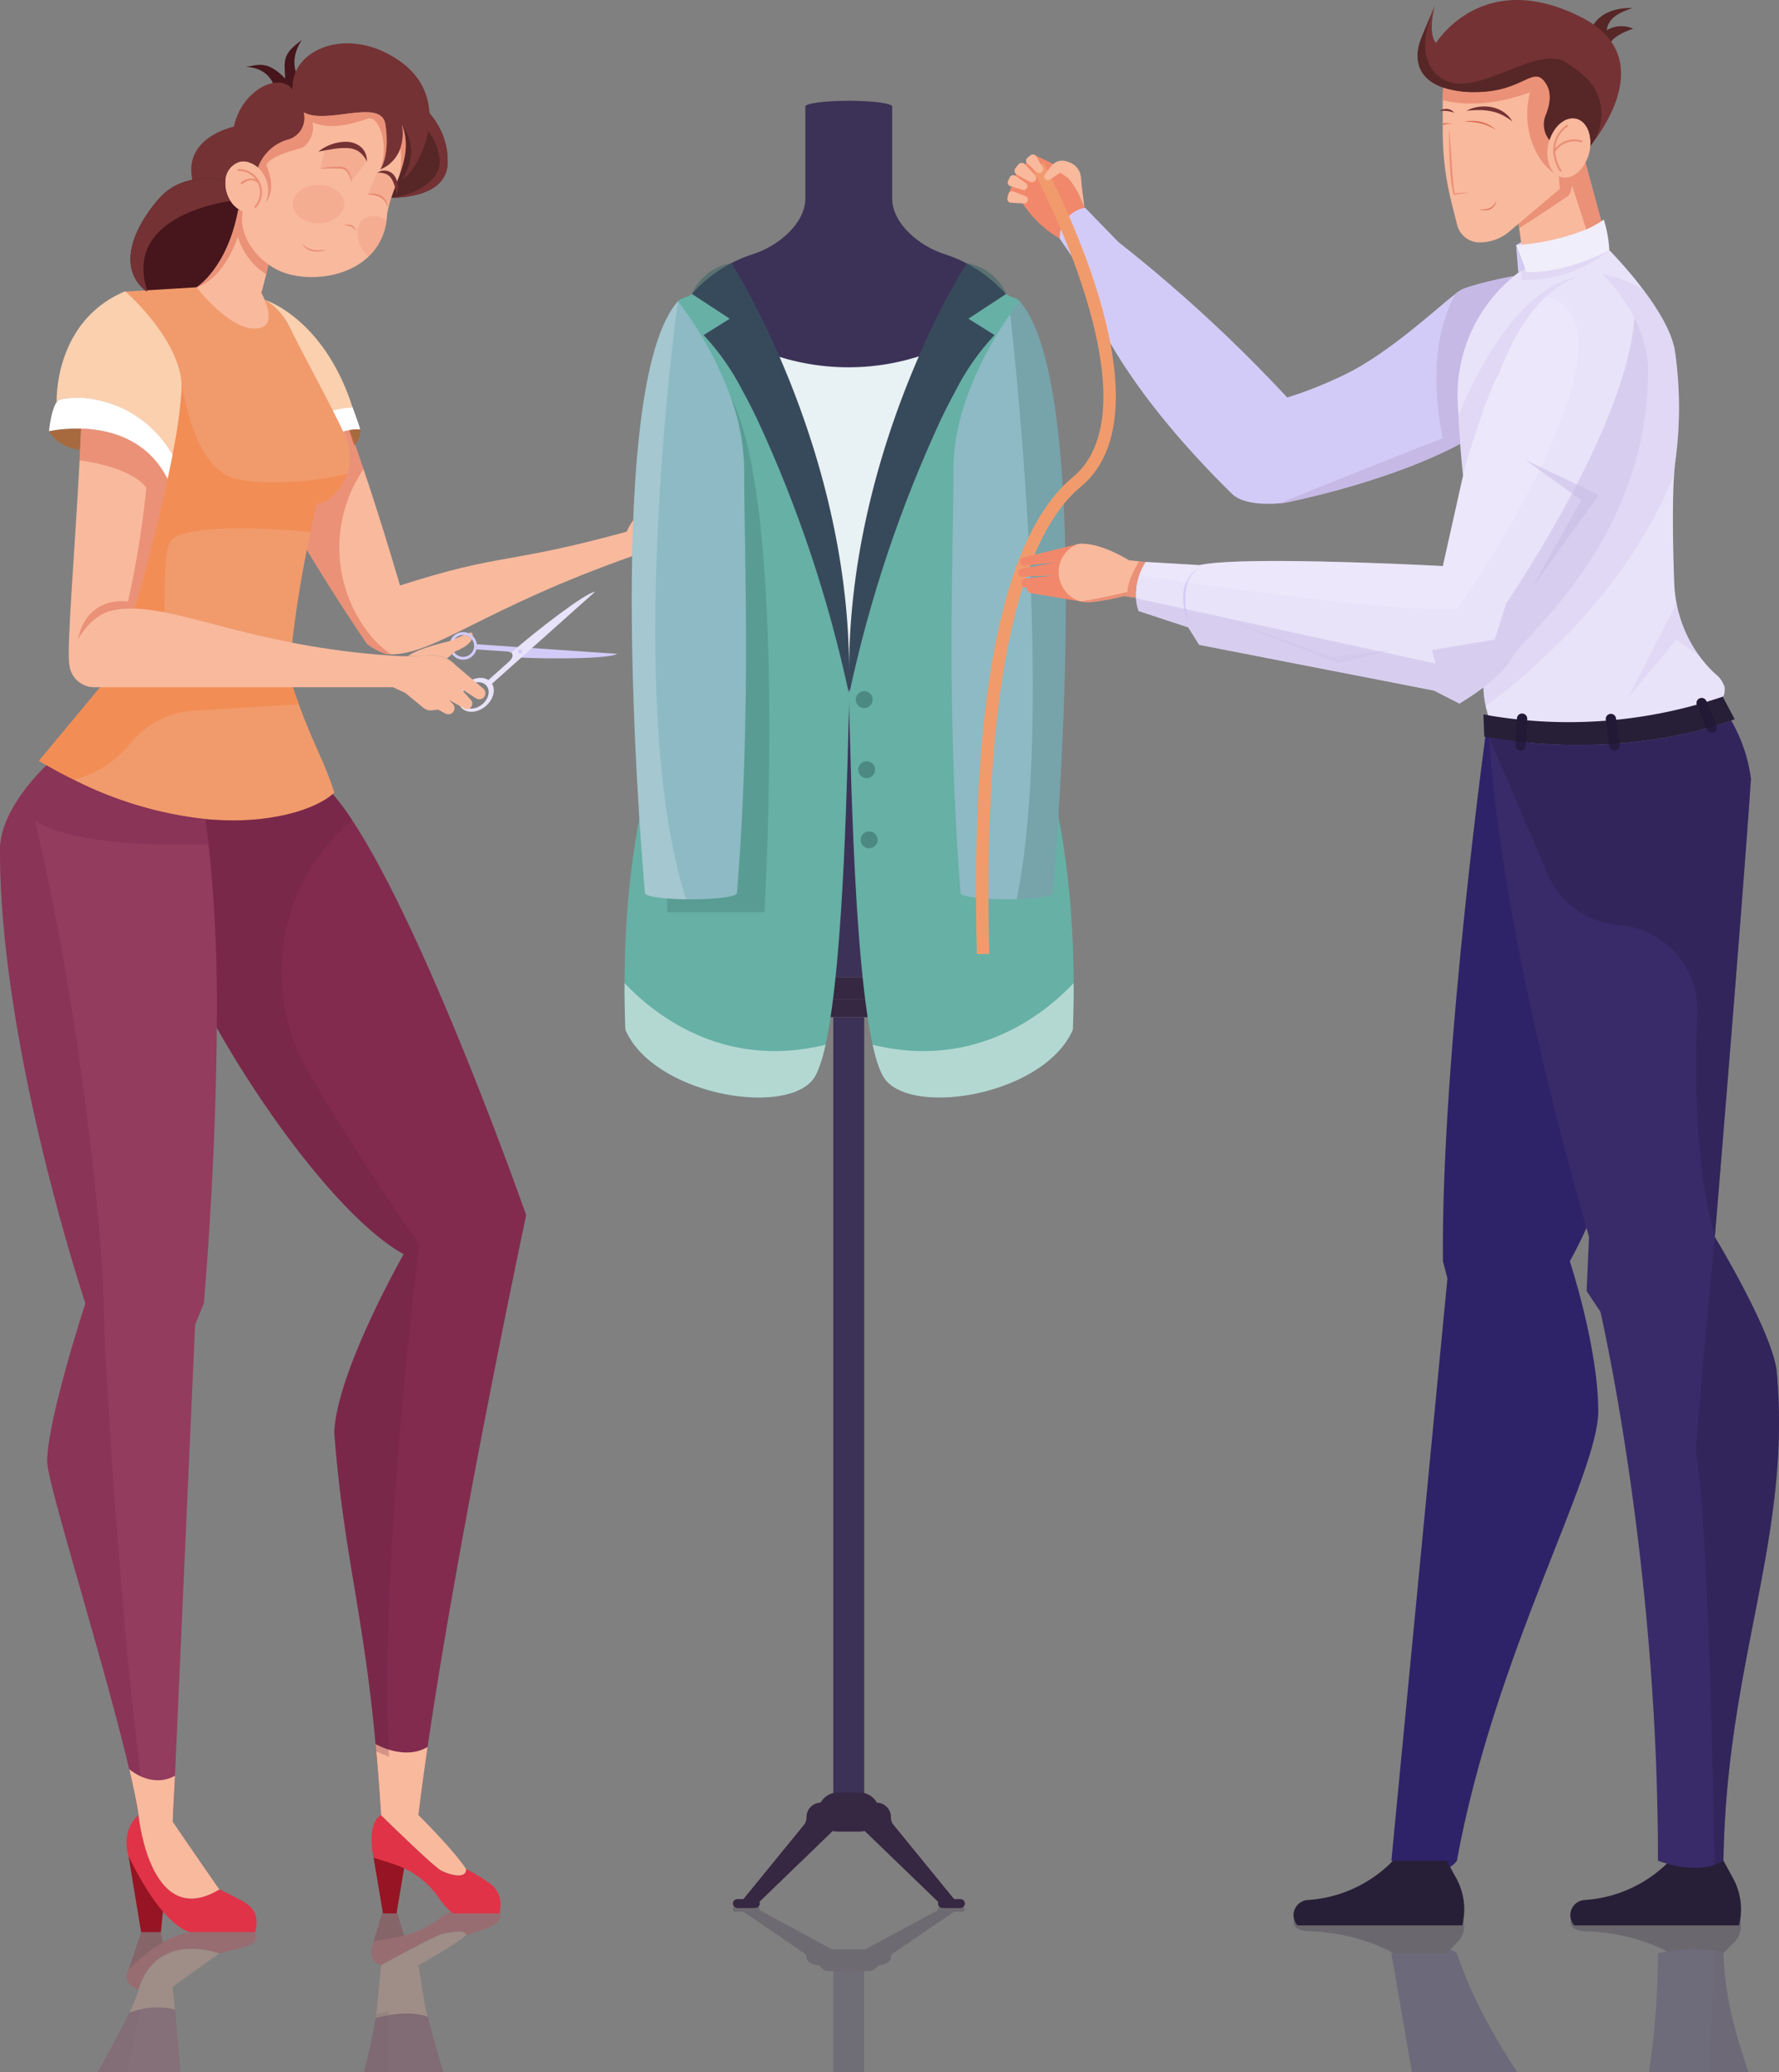 <svg id="Grupo_1124801" data-name="Grupo 1124801" xmlns="http://www.w3.org/2000/svg" xmlns:xlink="http://www.w3.org/1999/xlink" width="318.105" height="370.328" viewBox="0 0 318.105 370.328">
  <rect x="0" y="0" width="318.105" height="370.328" fill="#808080" stroke="none"/>
  <defs>
    <clipPath id="clip-path">
      <rect id="Rectángulo_413530" data-name="Rectángulo 413530" width="318.105" height="370.328" fill="none"/>
    </clipPath>
    <clipPath id="clip-path-3">
      <path id="Trazado_895413" data-name="Trazado 895413" d="M40.227,69.046C42.409,75.6,46.42,83.552,50.62,90.992v0c1.411,2.5,2.845,4.945,4.237,7.256,5.736,9.529,10.781,16.836,10.781,16.836s2.4,1.911,4.329,1.867c8.23-.2,16.248-8.1,43.079-17.563a5.352,5.352,0,0,0,3.719-3.181,4.615,4.615,0,0,0,.133-2.445l-.27-1.322L121.609,92a.493.493,0,0,0,.448-.44.5.5,0,0,0-.422-.538s-2.807-.711-4.77-1.036a9.9,9.9,0,0,0-4.811,5.029c-21.754,5.974-21.9,3.64-40.531,9.615-1.607-5.493-3.9-13.037-6.522-20.792q-.594-1.767-1.219-3.541c-.4-1.152-.811-2.3-1.222-3.441-.652-1.8-1.315-3.592-1.989-5.337-.785-2.033-1.581-4.006-2.382-5.888C55.983,60.438,43,53.749,43,53.749s-4.43,10.319-2.775,15.3" fill="none"/>
    </clipPath>
    <linearGradient id="linear-gradient" x1="-0.462" y1="5.005" x2="-0.45" y2="5.005" gradientUnits="objectBoundingBox">
      <stop offset="0" stop-color="#f08e73"/>
      <stop offset="1" stop-color="#f9b99d"/>
    </linearGradient>
    <clipPath id="clip-path-5">
      <path id="Trazado_895427" data-name="Trazado 895427" d="M17.714,59.19s1.822,6.611,4.74,24.325c.033.233.06.471.086.7,2.9,24.291-2.834,36.44-2.834,36.44L6.978,135.964q.678.406,1.351.786,2.461,1.416,4.851,2.585a68.065,68.065,0,0,0,23.485,7.025c11.7,1.137,19.914-1.87,22.836-4.466.1-.085.192-.174.278-.26-1.726-5.484-3.515-8.051-6.344-15.765-.345-.941-.7-1.956-1.082-3.063-.215-.633-.436-1.293-.662-1.989.217-3.137.566-6.329.984-9.444.8-6.026,1.878-11.769,2.83-16.333.392-1.9.77-3.588,1.1-5.014.226-.985.426-1.841.6-2.545.347-1.436.562-2.248.562-2.248s-13.288-23.9-14.18-24.7-9.2-5.1-9.2-5.1L20.6,55.365Z" fill="none"/>
    </clipPath>
    <linearGradient id="linear-gradient-2" x1="-0.132" y1="3.419" x2="-0.113" y2="3.419" gradientUnits="objectBoundingBox">
      <stop offset="0" stop-color="#fac383"/>
      <stop offset="1" stop-color="#f19b6c"/>
    </linearGradient>
    <clipPath id="clip-path-6">
      <path id="Trazado_895428" data-name="Trazado 895428" d="M22.373,52.113A34.918,34.918,0,0,1,30.624,67.8c1.9,9.067-1.166,16.388-2.847,20.158a224.716,224.716,0,0,0,22.884,2.322c3.97.1,7.159-.147,8.169-1.044a10.839,10.839,0,0,0,3.23-4.585,9.868,9.868,0,0,0-.593-7.3c-.033-.074-.066-.148-.1-.225-.193-.434-.415-.9-.652-1.4-.059-.114-.115-.233-.174-.355-.193-.389-.4-.808-.615-1.241-.055-.111-.114-.225-.17-.341-.086-.17-.17-.341-.259-.514-.034-.063-.067-.13-.1-.2-.186-.359-.375-.73-.574-1.115-.3-.585-.626-1.2-.956-1.837-.2-.377-.4-.762-.6-1.152q-.656-1.243-1.36-2.584c-.121-.234-.247-.47-.369-.708-.03-.059-.067-.118-.1-.177-.977-1.863-2.492-4.793-3.833-7.4a11.328,11.328,0,0,0-4.2-4.511v0a11.442,11.442,0,0,0-4.948-1.623l-7.314-.629Z" fill="none"/>
    </clipPath>
    <linearGradient id="linear-gradient-3" x1="-0.551" y1="8.172" x2="-0.527" y2="8.172" xlink:href="#linear-gradient-2"/>
    <clipPath id="clip-path-8">
      <path id="Trazado_895430" data-name="Trazado 895430" d="M22.984,331.7c6.5,13.358,11.144,13.588,11.144,13.588H45.635s.008-.03.022-.089c.593-2.533.011-4.2-2.27-5.459-1.689-.93-4.17-2.092-4.17-2.092-11.934,7.177-14.259-11.685-14.426-13.192-.007-.064-.01-.1-.01-.1s-3.219,2.374-1.8,7.341" fill="none"/>
    </clipPath>
    <linearGradient id="linear-gradient-4" x1="-0.873" y1="2.196" x2="-0.833" y2="2.196" gradientUnits="objectBoundingBox">
      <stop offset="0" stop-color="#f24050"/>
      <stop offset="1" stop-color="#e03347"/>
    </linearGradient>
    <clipPath id="clip-path-9">
      <path id="Trazado_895431" data-name="Trazado 895431" d="M66.794,331.956l3.554,1.162A15.658,15.658,0,0,1,78.43,339.1a12.463,12.463,0,0,0,2.533,2.833h8.351l.145-.929a4.539,4.539,0,0,0-1.693-4.293,28.177,28.177,0,0,0-4.44-2.722v0c.136,1.881-2.956,1.04-4.408.3-1.262-.645-8.51-7.7-10.354-9.5-.063-.063-.126-.122-.178-.173l-.074-.075c-.112-.111-.178-.174-.178-.174s-2.655,1.041-1.34,7.593" fill="none"/>
    </clipPath>
    <linearGradient id="linear-gradient-5" x1="-2.702" y1="2.617" x2="-2.66" y2="2.617" xlink:href="#linear-gradient-4"/>
    <clipPath id="clip-path-11">
      <path id="Trazado_895437" data-name="Trazado 895437" d="M35.147,51.342s5.629,7.383,10.414,7.383,1.171-6.383,1.171-6.383.4-1.4.873-3.327h0c.763-3.143,1.716-7.7,1.412-9.938L42.6,37.456c-1.931,10.482-7.449,13.886-7.449,13.886" fill="none"/>
    </clipPath>
    <linearGradient id="linear-gradient-6" x1="-2.312" y1="15.651" x2="-2.247" y2="15.651" xlink:href="#linear-gradient"/>
    <clipPath id="clip-path-12">
      <path id="Trazado_895438" data-name="Trazado 895438" d="M44.216,25.718c-2.3,5.173-2.485,7.507-.795,11.892,0,.019-.009.037-.012.052-.748,3.514,1.374,7.333,4.6,9.614a12.3,12.3,0,0,0,1.552.933c4.349,2.189,11.97,1.8,16.337-2.355a10.545,10.545,0,0,0,3.222-6.462c.044-.357.074-.719.092-1.093a16.084,16.084,0,0,1,.386-1.775c.281-1.021.648-2.029,1.022-3.036.226-.6.455-1.2.674-1.8v-.007c.029-.082.059-.163.088-.245.97-2.7,1.674-5.44.741-8.454-.074-.238-.156-.475-.248-.708v0a11.141,11.141,0,0,0-1.915-3.257,12.528,12.528,0,0,0-4.84-3.833q-.438-.193-.889-.355a12.456,12.456,0,0,0-4.179-.711c-6.228,0-12.655,4.445-15.839,11.607" fill="none"/>
    </clipPath>
    <linearGradient id="linear-gradient-7" x1="-1.332" y1="9.816" x2="-1.3" y2="9.816" xlink:href="#linear-gradient"/>
    <clipPath id="clip-path-14">
      <rect id="Rectángulo_413445" data-name="Rectángulo 413445" width="8.248" height="5.974" transform="translate(57.323 26.451)" fill="none"/>
    </clipPath>
    <clipPath id="clip-path-15">
      <path id="Trazado_895442" data-name="Trazado 895442" d="M42.58,29.021A3.649,3.649,0,0,0,40.3,32.214a5.662,5.662,0,0,0,.286,2.448,5.6,5.6,0,0,0,.618,1.266,4.922,4.922,0,0,0,1.625,1.585,4.2,4.2,0,0,0,.56.275,3.193,3.193,0,0,0,2.24.084,3.25,3.25,0,0,0,1.841-1.677l0,0a5.173,5.173,0,0,0,.153-3.959A4.829,4.829,0,0,0,44.1,28.9v0a3.224,3.224,0,0,0-.536-.046,2.982,2.982,0,0,0-.989.167" fill="none"/>
    </clipPath>
    <linearGradient id="linear-gradient-8" x1="-5.091" y1="36.832" x2="-4.964" y2="36.832" xlink:href="#linear-gradient"/>
    <clipPath id="clip-path-17">
      <rect id="Rectángulo_413448" data-name="Rectángulo 413448" width="12.866" height="13.886" transform="translate(35.146 37.456)" fill="none"/>
    </clipPath>
    <clipPath id="clip-path-18">
      <path id="Trazado_895446" data-name="Trazado 895446" d="M14.5,76.634c-.074,1.807-.163,3.7-.266,5.622-.8,15.411-2.33,33.543-1.856,36.394l8.7.534s.651-2.137,1.648-5.57c1.733-6,4.507-15.952,6.659-25.418q.3-1.3.574-2.578c-3.6-7.225-10.511-8.866-15.463-9.018Z" fill="none"/>
    </clipPath>
    <linearGradient id="linear-gradient-9" x1="-0.659" y1="6.898" x2="-0.604" y2="6.898" xlink:href="#linear-gradient"/>
    <clipPath id="clip-path-19">
      <path id="Trazado_895447" data-name="Trazado 895447" d="M19.921,109.144c-2.673.64-4.633,2.862-5.97,5.1h0a21.073,21.073,0,0,0-1.192,2.3,4.463,4.463,0,0,0,4.078,6.27H70.286v0l2.17,1.012,3.285,2.684a2.021,2.021,0,0,0,1.552.43l1.044-.144,0,0,1.286.715a1.074,1.074,0,0,0,.541.141,1.1,1.1,0,0,0,.807-1.852l-.655-.711,2.688,1.507a.962.962,0,0,0,1.108-.111.968.968,0,0,0,.1-1.385l-1.9-2.126,2.807,1.822a1.086,1.086,0,0,0,1.293-1.74l-4.989-4.219a5.144,5.144,0,0,0-3.91-1.684l-4.556.1h0l-.948.026v0C47.413,116,33.75,109.051,24.11,108.762q-.309-.009-.614-.009a15.27,15.27,0,0,0-3.575.391" fill="none"/>
    </clipPath>
    <linearGradient id="linear-gradient-10" x1="-0.16" y1="13.847" x2="-0.146" y2="13.847" xlink:href="#linear-gradient"/>
    <clipPath id="clip-path-20">
      <path id="Trazado_895448" data-name="Trazado 895448" d="M81.313,114.174l-.777.325-.252.108s-5.408,1.171-7.329,2.64l4.556-.1a5.058,5.058,0,0,1,2.4.541l1.519-1.3c1.861-.73,2.644-1.506,2.942-2.137a1.932,1.932,0,0,0-1.4-.771Z" fill="none"/>
    </clipPath>
    <linearGradient id="linear-gradient-11" x1="-6.389" y1="61.025" x2="-6.302" y2="61.025" xlink:href="#linear-gradient"/>
    <clipPath id="clip-path-21">
      <path id="Trazado_895449" data-name="Trazado 895449" d="M83.957,113.065l-.206.086a2.435,2.435,0,0,1,.777.513,1.492,1.492,0,0,0,0-.286.4.4,0,0,0-.405-.345.416.416,0,0,0-.161.032" fill="none"/>
    </clipPath>
    <linearGradient id="linear-gradient-12" x1="-106.69" y1="407.75" x2="-105.416" y2="407.75" xlink:href="#linear-gradient"/>
    <clipPath id="clip-path-23">
      <rect id="Rectángulo_413454" data-name="Rectángulo 413454" width="4.405" height="6.947" transform="translate(42.456 30.198)" fill="none"/>
    </clipPath>
    <clipPath id="clip-path-24">
      <rect id="Rectángulo_413455" data-name="Rectángulo 413455" width="2.081" height="1.168" transform="translate(61.477 40.122)" fill="none"/>
    </clipPath>
    <clipPath id="clip-path-25">
      <rect id="Rectángulo_413456" data-name="Rectángulo 413456" width="4.394" height="1.516" transform="translate(54.039 43.455)" fill="none"/>
    </clipPath>
    <clipPath id="clip-path-26">
      <path id="Trazado_895454" data-name="Trazado 895454" d="M144,19.032V35.465c0,4.533-4.949,8.544-9.27,9.916a24.788,24.788,0,0,0-11,7.127l0,0q-.8.9-1.515,1.875c-3.038,4.153-2.775,9.251-2.775,14.658v3.513a8.387,8.387,0,0,0,3.487,6.805,14.065,14.065,0,0,1,5.842,11.409V105.01a18.926,18.926,0,0,1-2.783,9.872c-.094.153-.191.312-.287.475-3.648,6.118-9.529,18.9-11.84,40.354a17.124,17.124,0,0,0,17.019,18.964h41.785a17.125,17.125,0,0,0,17.02-18.964c-2.373-22.024-8.509-34.912-12.128-40.829a18.925,18.925,0,0,1-2.782-9.872V90.772a14.068,14.068,0,0,1,5.841-11.409,8.388,8.388,0,0,0,3.488-6.805V69.045c0-5.407.263-10.5-2.777-14.658a24.77,24.77,0,0,0-12.52-9.006c-4.321-1.372-9.27-5.383-9.27-9.916V19.032c0-.564-3.476-1.023-7.764-1.023S144,18.468,144,19.032" fill="none"/>
    </clipPath>
    <linearGradient id="linear-gradient-13" x1="-1.446" y1="2.249" x2="-1.433" y2="2.249" gradientUnits="objectBoundingBox">
      <stop offset="0" stop-color="#5f3759"/>
      <stop offset="1" stop-color="#3c3257"/>
    </linearGradient>
    <clipPath id="clip-path-28">
      <rect id="Rectángulo_413461" data-name="Rectángulo 413461" width="5.531" height="139.353" transform="translate(148.999 181.773)" fill="none"/>
    </clipPath>
    <linearGradient id="linear-gradient-14" x1="-26.939" y1="1.353" x2="-26.758" y2="1.353" xlink:href="#linear-gradient-13"/>
    <clipPath id="clip-path-30">
      <rect id="Rectángulo_413462" data-name="Rectángulo 413462" width="28.105" height="76.772" transform="translate(123.723 47.018)" fill="none"/>
    </clipPath>
    <clipPath id="clip-path-31">
      <rect id="Rectángulo_413463" data-name="Rectángulo 413463" width="28.106" height="76.772" transform="translate(151.828 47.018)" fill="none"/>
    </clipPath>
    <clipPath id="clip-path-32">
      <path id="Trazado_895462" data-name="Trazado 895462" d="M121.229,53.834c-3.038,4.154-1.8,9.8-1.8,15.211v3.513a8.387,8.387,0,0,0,3.487,6.805,14.065,14.065,0,0,1,5.842,11.409V105.01a18.919,18.919,0,0,1-1.4,7.133c-.072.085-15.562,19.25-15.688,63.53q-.014,4.03.152,8.341c4.915,11.4,27.917,15.53,33.422,9.042.919-1.082,1.7-3.317,2.374-6.36,3.354-15.2,3.9-50.542,4.27-62.906-.035-.261-.07-.518-.1-.776-.006.259-.013.517-.023.776a230.845,230.845,0,0,0-16.4-48.935h0c-.054-.109-.105-.216-.159-.324l-.359-.736c-.056-.111-.111-.221-.165-.331-.174-.348-.346-.69-.52-1.031-.045-.086-.087-.169-.13-.254q-.273-.528-.544-1.044l-.1-.178c-.192-.363-.387-.724-.579-1.078a43.607,43.607,0,0,0-6.983-10l4.67-2.919-6.78-4.442c-.535.6-2.02.674-2.494,1.322" fill="none"/>
    </clipPath>
    <linearGradient id="linear-gradient-15" x1="-2.776" y1="2.161" x2="-2.751" y2="2.161" gradientUnits="objectBoundingBox">
      <stop offset="0" stop-color="#77a5bd"/>
      <stop offset="0.006" stop-color="#77a5bd"/>
      <stop offset="1" stop-color="#66b0a5"/>
    </linearGradient>
    <clipPath id="clip-path-33">
      <path id="Trazado_895463" data-name="Trazado 895463" d="M173.154,56.954l4.67,2.919a43.576,43.576,0,0,0-6.983,10c-.194.353-.387.714-.581,1.079-.03.059-.062.117-.093.177q-.273.516-.544,1.045l-.13.253q-.259.51-.521,1.031c-.055.11-.109.221-.163.332q-.182.365-.36.734c-.054.109-.107.215-.16.325v0a230.954,230.954,0,0,0-16.4,48.934c-.009-.259-.016-.517-.021-.776-.035.258-.071.515-.107.776.447,14.84,1.142,62.779,6.645,69.266s28.508,2.359,33.422-9.042c1.962-50.224-15.461-71.78-15.535-71.872a18.907,18.907,0,0,1-1.4-7.132V90.772a14.065,14.065,0,0,1,5.842-11.409,8.388,8.388,0,0,0,3.488-6.805V69.045c0-5.407,1.137-11.057-1.9-15.211-.473-.648-1.854-.722-2.39-1.322Z" fill="none"/>
    </clipPath>
    <linearGradient id="linear-gradient-16" x1="-3.611" y1="2.161" x2="-3.587" y2="2.161" xlink:href="#linear-gradient-15"/>
    <clipPath id="clip-path-35">
      <rect id="Rectángulo_413467" data-name="Rectángulo 413467" width="35.949" height="20.46" transform="translate(111.673 175.673)" fill="none"/>
    </clipPath>
    <clipPath id="clip-path-36">
      <rect id="Rectángulo_413468" data-name="Rectángulo 413468" width="35.95" height="20.46" transform="translate(156.035 175.673)" fill="none"/>
    </clipPath>
    <clipPath id="clip-path-37">
      <rect id="Rectángulo_413469" data-name="Rectángulo 413469" width="3.011" height="3.011" transform="translate(153.024 123.512)" fill="none"/>
    </clipPath>
    <clipPath id="clip-path-38">
      <rect id="Rectángulo_413470" data-name="Rectángulo 413470" width="3.011" height="3.012" transform="translate(153.466 136.045)" fill="none"/>
    </clipPath>
    <clipPath id="clip-path-39">
      <rect id="Rectángulo_413471" data-name="Rectángulo 413471" width="3.012" height="3.011" transform="translate(153.908 148.579)" fill="none"/>
    </clipPath>
    <clipPath id="clip-path-40">
      <rect id="Rectángulo_413472" data-name="Rectángulo 413472" width="9.952" height="106.862" transform="translate(180.632 53.835)" fill="none"/>
    </clipPath>
    <clipPath id="clip-path-41">
      <path id="Trazado_895478" data-name="Trazado 895478" d="M270.291,31.3l1.237,8.7.111.789.778,5.47,15.344-1.548-.244-.9-3.553-13.055-.089-.33-.373-1.367-1.208-4.436Z" fill="none"/>
    </clipPath>
    <linearGradient id="linear-gradient-17" x1="-15.472" y1="15.978" x2="-15.414" y2="15.978" xlink:href="#linear-gradient"/>
    <clipPath id="clip-path-43">
      <path id="Trazado_895490" data-name="Trazado 895490" d="M269.38,4.152a13.108,13.108,0,0,0-9.314,5.989,13.345,13.345,0,0,0-2.093,7.184v6.182a51.886,51.886,0,0,0,1.571,12.681l1.011,4.007a4.105,4.105,0,0,0,1.462,2.248,4.156,4.156,0,0,0,2.537.882,8.174,8.174,0,0,0,5.318-1.933l1.075-.909,7.958-6.725L278.6,29.6l-.137-1.833,1.07-.148,3.934-.552c.074-.115.147-.237.222-.359,3.648-6.1,4.289-19.774-2.952-21.8a35,35,0,0,0-7.92-.973,26.021,26.021,0,0,0-3.435.221" fill="none"/>
    </clipPath>
    <linearGradient id="linear-gradient-18" x1="-8.598" y1="9.298" x2="-8.565" y2="9.298" xlink:href="#linear-gradient"/>
    <clipPath id="clip-path-45">
      <path id="Trazado_895492" data-name="Trazado 895492" d="M277.065,25.014c-.056.16-.1.322-.145.489-.57,2.222-.1,4.367,1.056,5.467l.011.007a2.635,2.635,0,0,0,.752.522,2.794,2.794,0,0,0,.452.163c2,.514,4.222-1.407,4.966-4.292.007-.03.015-.06.023-.09a7.5,7.5,0,0,0,.192-1.2c.2-2.374-.793-4.426-2.485-4.863a2.663,2.663,0,0,0-.662-.083c-1.69,0-3.4,1.578-4.16,3.883" fill="none"/>
    </clipPath>
    <linearGradient id="linear-gradient-19" x1="-33.627" y1="31.613" x2="-33.506" y2="31.613" xlink:href="#linear-gradient"/>
    <clipPath id="clip-path-47">
      <rect id="Rectángulo_413479" data-name="Rectángulo 413479" width="5.253" height="8.407" transform="translate(277.722 22.304)" fill="none"/>
    </clipPath>
    <clipPath id="clip-path-48">
      <path id="Trazado_895494" data-name="Trazado 895494" d="M184.606,30.162c.23.421,22.755,42.235,7.252,55.087-12.587,10.433-18.37,39.123-17.187,85.271l2.221-.057c-1.147-44.793,4.518-73.668,16.385-83.5,16.9-14.011-5.748-56.076-6.72-57.86Z" fill="none"/>
    </clipPath>
    <linearGradient id="linear-gradient-20" x1="-4.728" y1="2.413" x2="-4.701" y2="2.413" xlink:href="#linear-gradient-2"/>
    <clipPath id="clip-path-49">
      <path id="Trazado_895495" data-name="Trazado 895495" d="M188.307,29.332a2.153,2.153,0,0,0-.308.33l-1.166,1.526a.6.6,0,0,0-.123.359.61.61,0,0,0,.212.459.745.745,0,0,0,.9.044l1.4-.958.371-.256,1.422,1.007a14.062,14.062,0,0,1,1.262,1.774c.016.023.03.044.045.07a20.8,20.8,0,0,1,1.493,3.193l0,0,.105.269-.457-3.569-.17-1.889a3.167,3.167,0,0,0-2.178-2.725l-.448-.145a2.432,2.432,0,0,0-2.359.507" fill="none"/>
    </clipPath>
    <linearGradient id="linear-gradient-21" x1="-25.9" y1="40.466" x2="-25.761" y2="40.466" xlink:href="#linear-gradient"/>
    <clipPath id="clip-path-50">
      <path id="Trazado_895496" data-name="Trazado 895496" d="M184.27,27.747l-.567.469a.668.668,0,0,0-.016,1.016l1.731,1.518a.667.667,0,0,0,1.016-.839l-1.164-1.986a.666.666,0,0,0-1-.178" fill="none"/>
    </clipPath>
    <linearGradient id="linear-gradient-22" x1="-56.95" y1="101.487" x2="-56.639" y2="101.487" xlink:href="#linear-gradient"/>
    <clipPath id="clip-path-51">
      <path id="Trazado_895497" data-name="Trazado 895497" d="M182.088,29.4l-.518.673a.77.77,0,0,0,.244,1.146l2.335,1.262a.769.769,0,0,0,.926-1.2l-1.817-1.935a.77.77,0,0,0-1.17.057" fill="none"/>
    </clipPath>
    <linearGradient id="linear-gradient-23" x1="-44.519" y1="95.848" x2="-44.274" y2="95.848" xlink:href="#linear-gradient"/>
    <clipPath id="clip-path-52">
      <path id="Trazado_895498" data-name="Trazado 895498" d="M180.572,31.663l-.323.663a.668.668,0,0,0,.409.93l2.205.662a.667.667,0,0,0,.575-1.184l-1.883-1.324a.666.666,0,0,0-.983.253" fill="none"/>
    </clipPath>
    <linearGradient id="linear-gradient-24" x1="-48.315" y1="124.459" x2="-48.047" y2="124.459" xlink:href="#linear-gradient"/>
    <clipPath id="clip-path-53">
      <path id="Trazado_895499" data-name="Trazado 895499" d="M180.3,34.695l-.158.724a.671.671,0,0,0,.619.814l2.315.127a.671.671,0,0,0,.283-1.3l-2.157-.851a.671.671,0,0,0-.9.481" fill="none"/>
    </clipPath>
    <linearGradient id="linear-gradient-25" x1="-47.557" y1="152.039" x2="-47.293" y2="152.039" xlink:href="#linear-gradient"/>
    <clipPath id="clip-path-55">
      <path id="Trazado_895501" data-name="Trazado 895501" d="M193.135,97.163a2.361,2.361,0,0,0-.907.273,5.362,5.362,0,0,0-2.344,7.23c.011.03.026.059.04.089a5.221,5.221,0,0,0,3.385,2.722h0a4.992,4.992,0,0,0,1.73.137,42.721,42.721,0,0,0,5.988-1.089c.693.089,1.385.185,2.082.293a10.639,10.639,0,0,1,1.73-6.393c-.385-.037-.771-.074-1.156-.114-.6-.059-1.208-.122-1.819-.193,0,0-4.651-2.962-8.414-2.962-.108,0-.215,0-.319.007" fill="none"/>
    </clipPath>
    <linearGradient id="linear-gradient-26" x1="-11.576" y1="25.984" x2="-11.515" y2="25.984" xlink:href="#linear-gradient"/>
    <clipPath id="clip-path-57">
      <rect id="Rectángulo_413489" data-name="Rectángulo 413489" width="9.235" height="6.886" transform="translate(52.325 33.019)" fill="none"/>
    </clipPath>
    <clipPath id="clip-path-58">
      <rect id="Rectángulo_413490" data-name="Rectángulo 413490" width="5.212" height="7.266" transform="translate(63.911 38.588)" fill="none"/>
    </clipPath>
    <clipPath id="clip-path-59">
      <rect id="Rectángulo_413491" data-name="Rectángulo 413491" width="23.001" height="16.147" transform="translate(46.142 20.044)" fill="none"/>
    </clipPath>
    <clipPath id="clip-path-60">
      <rect id="Rectángulo_413492" data-name="Rectángulo 413492" width="1.183" height="9.166" transform="translate(71.382 22.27)" fill="none"/>
    </clipPath>
    <clipPath id="clip-path-61">
      <rect id="Rectángulo_413493" data-name="Rectángulo 413493" width="37.294" height="187.613" transform="translate(0 136.75)" fill="none"/>
    </clipPath>
    <clipPath id="clip-path-62">
      <path id="Trazado_895507" data-name="Trazado 895507" d="M24.781,324.363s0,.033.01.1c.167,1.507,2.492,20.369,14.426,13.192-4.3-6.172-8.343-12.1-8.343-12.1l.417-8.223c-3.863,2.144-7.463-.57-8.177-1.167.748,3.185,1.329,5.985,1.667,8.2" fill="none"/>
    </clipPath>
    <linearGradient id="linear-gradient-27" x1="-1.435" y1="1.884" x2="-1.373" y2="1.884" xlink:href="#linear-gradient"/>
    <clipPath id="clip-path-63">
      <path id="Trazado_895508" data-name="Trazado 895508" d="M68.134,324.363s.066.063.178.174l.074.075c.052.051.115.11.178.173,1.844,1.8,9.092,8.855,10.354,9.5,1.452.744,4.544,1.585,4.408-.3v0c-2.167-3.352-8.5-9.622-8.5-9.622.438-3.648.963-7.559,1.559-11.655.026-.174.052-.352.079-.525v-.005c-4.159,2.511-9.3-.5-9.3-.5.355,3.822.685,8.015.974,12.681" fill="none"/>
    </clipPath>
    <linearGradient id="linear-gradient-28" x1="-4.12" y1="2.424" x2="-4.058" y2="2.424" xlink:href="#linear-gradient"/>
    <clipPath id="clip-path-65">
      <rect id="Rectángulo_413497" data-name="Rectángulo 413497" width="38.339" height="172.048" transform="translate(36.665 141.894)" fill="none"/>
    </clipPath>
    <clipPath id="clip-path-66">
      <rect id="Rectángulo_413498" data-name="Rectángulo 413498" width="5.682" height="2.828" transform="translate(57.199 29.756)" fill="none"/>
    </clipPath>
    <clipPath id="clip-path-67">
      <rect id="Rectángulo_413499" data-name="Rectángulo 413499" width="4.859" height="6.108" transform="translate(65.764 30.865)" fill="none"/>
    </clipPath>
    <clipPath id="clip-path-68">
      <rect id="Rectángulo_413500" data-name="Rectángulo 413500" width="3.696" height="2.459" transform="translate(65.603 34.59)" fill="none"/>
    </clipPath>
    <clipPath id="clip-path-69">
      <rect id="Rectángulo_413501" data-name="Rectángulo 413501" width="16.014" height="37.639" transform="translate(13.948 76.601)" fill="none"/>
    </clipPath>
    <clipPath id="clip-path-70">
      <rect id="Rectángulo_413502" data-name="Rectángulo 413502" width="15.11" height="40.105" transform="translate(54.857 76.85)" fill="none"/>
    </clipPath>
    <clipPath id="clip-path-71">
      <rect id="Rectángulo_413503" data-name="Rectángulo 413503" width="34.976" height="77.193" transform="translate(265.247 48.961)" fill="none"/>
    </clipPath>
    <clipPath id="clip-path-72">
      <rect id="Rectángulo_413504" data-name="Rectángulo 413504" width="12.647" height="16.669" transform="translate(291.224 107.829)" fill="none"/>
    </clipPath>
    <clipPath id="clip-path-73">
      <rect id="Rectángulo_413505" data-name="Rectángulo 413505" width="78.555" height="55.928" transform="translate(203.679 52.909)" fill="none"/>
    </clipPath>
    <clipPath id="clip-path-74">
      <rect id="Rectángulo_413506" data-name="Rectángulo 413506" width="13.099" height="23.175" transform="translate(272.802 82.224)" fill="none"/>
    </clipPath>
    <clipPath id="clip-path-75">
      <rect id="Rectángulo_413507" data-name="Rectángulo 413507" width="31.4" height="8.545" transform="translate(217.395 110.019)" fill="none"/>
    </clipPath>
    <clipPath id="clip-path-76">
      <rect id="Rectángulo_413508" data-name="Rectángulo 413508" width="14.822" height="11.936" transform="translate(271.528 29.055)" fill="none"/>
    </clipPath>
    <clipPath id="clip-path-77">
      <rect id="Rectángulo_413509" data-name="Rectángulo 413509" width="20.003" height="17.294" transform="translate(257.973 13.675)" fill="none"/>
    </clipPath>
    <clipPath id="clip-path-78">
      <rect id="Rectángulo_413510" data-name="Rectángulo 413510" width="21.454" height="35.55" transform="translate(260.766 49.439)" fill="none"/>
    </clipPath>
    <clipPath id="clip-path-79">
      <rect id="Rectángulo_413511" data-name="Rectángulo 413511" width="15.744" height="5.326" transform="translate(272.013 44.71)" fill="none"/>
    </clipPath>
    <clipPath id="clip-path-80">
      <rect id="Rectángulo_413512" data-name="Rectángulo 413512" width="46.809" height="92.273" transform="translate(266.269 128.776)" fill="none"/>
    </clipPath>
    <clipPath id="clip-path-81">
      <rect id="Rectángulo_413513" data-name="Rectángulo 413513" width="14.882" height="112.202" transform="translate(303.223 221.053)" fill="none"/>
    </clipPath>
    <clipPath id="clip-path-82">
      <rect id="Rectángulo_413514" data-name="Rectángulo 413514" width="91.582" height="68.927" transform="translate(203.12 56.805)" fill="none"/>
    </clipPath>
    <clipPath id="clip-path-83">
      <rect id="Rectángulo_413515" data-name="Rectángulo 413515" width="3.623" height="11.906" transform="translate(259.118 22.906)" fill="none"/>
    </clipPath>
    <clipPath id="clip-path-84">
      <rect id="Rectángulo_413516" data-name="Rectángulo 413516" width="11.529" height="7.325" transform="translate(193.313 100.311)" fill="none"/>
    </clipPath>
    <clipPath id="clip-path-85">
      <rect id="Rectángulo_413517" data-name="Rectángulo 413517" width="9.731" height="106.88" transform="translate(112.967 53.835)" fill="none"/>
    </clipPath>
    <clipPath id="clip-path-86">
      <rect id="Rectángulo_413518" data-name="Rectángulo 413518" width="18.258" height="92.189" transform="translate(119.298 70.834)" fill="none"/>
    </clipPath>
    <clipPath id="clip-path-87">
      <rect id="Rectángulo_413528" data-name="Rectángulo 413528" width="295.228" height="29.586" transform="translate(17.433 340.742)" fill="none"/>
    </clipPath>
    <clipPath id="clip-path-88">
      <path id="Trazado_895548" data-name="Trazado 895548" d="M45.657,345.336c-.015-.029-.022-.044-.022-.044H34.128s-4.648.113-11.144,6.72c-1.422,2.457,1.8,3.63,1.8,3.63l.011-.047c.167-.746,2.493-10.074,14.426-6.524,0,0,2.481-.576,4.17-1.035,2.281-.623,2.863-1.447,2.27-2.7" fill="none"/>
    </clipPath>
    <linearGradient id="linear-gradient-29" x1="-0.873" y1="2.419" x2="-0.833" y2="2.419" xlink:href="#linear-gradient-4"/>
    <clipPath id="clip-path-89">
      <path id="Trazado_895549" data-name="Trazado 895549" d="M89.459,341.922l-.145-.518H80.963a10.827,10.827,0,0,0-2.533,1.58,18.163,18.163,0,0,1-8.081,3.333l-3.556.648c-1.315,3.653,1.341,4.234,1.341,4.234l.178-.1.074-.042c.051-.029.114-.062.177-.1,1.845-1.005,9.093-4.937,10.355-5.3,1.452-.415,4.545-.884,4.408.166v0a36.752,36.752,0,0,0,4.44-1.518c1.308-.566,1.948-1.485,1.693-2.394" fill="none"/>
    </clipPath>
    <linearGradient id="linear-gradient-30" x1="-2.702" y1="2.953" x2="-2.66" y2="2.953" xlink:href="#linear-gradient-4"/>
    <clipPath id="clip-path-90">
      <rect id="Rectángulo_413522" data-name="Rectángulo 413522" width="5.529" height="18.533" transform="translate(148.999 351.795)" fill="none"/>
    </clipPath>
    <linearGradient id="linear-gradient-31" x1="-26.949" y1="1" x2="-26.768" y2="1" xlink:href="#linear-gradient-13"/>
    <clipPath id="clip-path-91">
      <rect id="Rectángulo_413523" data-name="Rectángulo 413523" width="8.764" height="14.687" transform="translate(17.433 355.638)" fill="none"/>
    </clipPath>
    <clipPath id="clip-path-92">
      <path id="Trazado_895559" data-name="Trazado 895559" d="M39.217,349.071c-11.933-3.55-14.259,5.778-14.426,6.524l-.011.047a32.148,32.148,0,0,1-1.666,4.054,13.467,13.467,0,0,1,8.177-.577l-.417-4.067s4.047-2.929,8.343-5.981" fill="none"/>
    </clipPath>
    <linearGradient id="linear-gradient-32" x1="-1.435" y1="1.744" x2="-1.373" y2="1.744" xlink:href="#linear-gradient"/>
    <clipPath id="clip-path-93">
      <path id="Trazado_895560" data-name="Trazado 895560" d="M83.326,345.834v0c.137-1.05-2.956-.581-4.408-.166-1.262.36-8.51,4.292-10.355,5.3-.063.035-.126.068-.177.1l-.074.042-.178.1c-.289,2.6-.619,7.313-.974,9.444,0,0,5.14-1.677,9.3-.277v0c-.026-.1-.052-.2-.077-.293-.6-2.284-1.123-6.838-1.56-8.872,0,0,6.337-3.5,8.5-5.365" fill="none"/>
    </clipPath>
    <linearGradient id="linear-gradient-33" x1="-4.119" y1="1.61" x2="-4.058" y2="1.61" xlink:href="#linear-gradient"/>
    <clipPath id="clip-path-94">
      <rect id="Rectángulo_413526" data-name="Rectángulo 413526" width="4.496" height="10.944" transform="translate(65.065 359.384)" fill="none"/>
    </clipPath>
    <clipPath id="clip-path-95">
      <rect id="Rectángulo_413527" data-name="Rectángulo 413527" width="7.085" height="21.714" transform="translate(305.576 348.614)" fill="none"/>
    </clipPath>
  </defs>
  <g id="Grupo_1124800" data-name="Grupo 1124800" clip-path="url(#clip-path)">
    <g id="Grupo_1124568" data-name="Grupo 1124568">
      <g id="Grupo_1124567" data-name="Grupo 1124567" clip-path="url(#clip-path)">
        <path id="Trazado_895412" data-name="Trazado 895412" d="M94.085,217.15S82.2,272.873,76.46,312.179v0c-.026.174-.052.351-.078.526-.6,4.1-1.123,8.006-1.559,11.655h-6.69c-.254-4.148-.543-7.919-.854-11.389-.041-.437-.078-.867-.119-1.292-2.27-24.329-5.707-33.769-7.392-55.709.47-10.929,12.414-31.836,12.414-31.836-16.758-9.336-42.758-51.79-43.772-65.867-.429-5.907,4.482-13.273,7.411-17.1,1.226-1.6,2.107-2.585,2.107-2.585a76.76,76.76,0,0,1,13.611-.126c2.989.323,5.64,1,6.9,2.278a39.989,39.989,0,0,1,4.547,5.859c13.566,20.543,31.1,70.556,31.1,70.556" fill="#822b4f"/>
      </g>
    </g>
    <g id="Grupo_1124570" data-name="Grupo 1124570">
      <g id="Grupo_1124569" data-name="Grupo 1124569" clip-path="url(#clip-path-3)">
        <rect id="Rectángulo_413435" data-name="Rectángulo 413435" width="83.508" height="63.25" transform="translate(38.572 53.749)" fill="url(#linear-gradient)"/>
      </g>
    </g>
    <g id="Grupo_1124572" data-name="Grupo 1124572">
      <g id="Grupo_1124571" data-name="Grupo 1124571" clip-path="url(#clip-path)">
        <path id="Trazado_895414" data-name="Trazado 895414" d="M116.663,92.037,126.087,91a.268.268,0,0,1,.1.524l-5.577,1.59,6.984-1.326a.29.29,0,0,1,.145.561l-6.559,2.174,5.906-1.214a.26.26,0,0,1,.136.5l-5.788,1.963,5.018-1.237a.3.3,0,0,1,.2.565l-5.575,2.663a13.115,13.115,0,0,1-4.877,1.257l-2.516.148Z" fill="#fff"/>
        <path id="Trazado_895415" data-name="Trazado 895415" d="M113.689,99.353a.185.185,0,0,1-.171-.256l2.974-7.13a.184.184,0,0,1,.151-.113l9.424-1.038a.453.453,0,0,1,.174.886l-1.629.464,2.95-.56a.476.476,0,0,1,.239.919l-3.567,1.182,2.818-.579a.444.444,0,0,1,.232.856l-1.678.569.805-.2a.487.487,0,0,1,.326.912l-5.575,2.663a13.248,13.248,0,0,1-4.946,1.275l-2.516.148h-.011m3.1-7.143-2.818,6.756,2.22-.131A12.872,12.872,0,0,0,121,97.6l5.576-2.663a.116.116,0,0,0,.065-.1.111.111,0,0,0-.04-.1.12.12,0,0,0-.1-.026l-5.018,1.238a.185.185,0,0,1-.1-.355l5.789-1.964a.073.073,0,0,0,.047-.09.076.076,0,0,0-.086-.053L121.22,94.7a.185.185,0,0,1-.1-.357l6.559-2.174a.1.1,0,0,0,.063-.056.107.107,0,0,0,0-.084.1.1,0,0,0-.116-.063L120.648,93.3a.185.185,0,0,1-.086-.36l5.577-1.59a.083.083,0,0,0,.06-.086.084.084,0,0,0-.029-.057.083.083,0,0,0-.062-.019Z"/>
        <path id="Trazado_895416" data-name="Trazado 895416" d="M91.056,115.528l-1.58-.108-4.218-.29a2.48,2.48,0,0,0-1.507-1.979,2.4,2.4,0,0,0-.766-.179,2.466,2.466,0,0,0-2.448,1.527,2.65,2.65,0,0,0-.108.33,2.508,2.508,0,0,0-.068.429,2.461,2.461,0,0,0,4.836.794l5.008.341c.459.057,1.611-.024,1.722,1.05,5.795.358,17.051.318,18.439-.6Zm-8.375,1.851a1.951,1.951,0,0,1-1.817-1.871,1.558,1.558,0,0,1,0-.216,1.915,1.915,0,0,1,.449-1.118,1.949,1.949,0,0,1,1.635-.7.1.1,0,0,1,.03,0,1.964,1.964,0,0,1,1.79,2.084,1.955,1.955,0,0,1-2.087,1.82" fill="#d3cbf7"/>
        <path id="Trazado_895417" data-name="Trazado 895417" d="M90.775,119.687l1.182-1.055L106.4,105.753c-1.656.127-10.573,7-14.932,10.831.568.917-.39,1.56-.718,1.887l-3.578,3.191.612.69Z" fill="#e8e3f9"/>
        <path id="Trazado_895418" data-name="Trazado 895418" d="M93.149,116.786a.375.375,0,1,1,.184-.5.375.375,0,0,1-.184.5" fill="#d3cbf7"/>
        <path id="Trazado_895419" data-name="Trazado 895419" d="M86.805,126.229c1.488-1.226,1.935-3.143,1-4.282s-2.9-1.064-4.392.163-1.935,3.143-1,4.281,2.9,1.066,4.391-.162M82.8,126c-.729-.884-.382-2.375.777-3.33s2.688-1.012,3.418-.126.382,2.377-.777,3.331-2.688,1.013-3.418.125" fill="#e8e3f9"/>
        <path id="Trazado_895420" data-name="Trazado 895420" d="M43.446,22.266S30.259,24.027,35.378,35s8.084,8.673,8.588,8.35,6.975-3.436,7.384-3.968.983-2.089.41-4.751a47.956,47.956,0,0,0-2.007-6.348c-.123-.286-6.307-6.02-6.307-6.02" fill="#743234"/>
        <path id="Trazado_895421" data-name="Trazado 895421" d="M49.485,18.008s.324-5.793-5.519-6.057c1.939-.261,3.791-1.33,7.03,2.092-.154-3.261-.587-4.325,3-6.9-2.208,3.054-1.856,7.567,2.037,8.145.03,1.348-6.543,2.719-6.543,2.719" fill="#46161c"/>
        <path id="Trazado_895422" data-name="Trazado 895422" d="M80.05,28.943c-.057,5.312-6.028,6.329-10.087,6.4h0a27.2,27.2,0,0,1-3.675-.169L62.669,26.6s-.531-5.194-.706-5.626,0-5.714,0-5.714l2.077-.507,3.41.693,1.6.324a13.73,13.73,0,0,1,9.9,7.834,12.805,12.805,0,0,1,1.094,5.336" fill="#572627"/>
        <path id="Trazado_895423" data-name="Trazado 895423" d="M80.05,28.943c-.057,5.312-6.028,6.329-10.087,6.4,6.568-1,8.777-4.36,8.655-6.491-.371-7.926-10.269-10.772-10.269-10.772s-.514-1.479-.9-2.634l1.6.324a13.73,13.73,0,0,1,9.9,7.834,12.805,12.805,0,0,1,1.094,5.336" fill="#743234"/>
        <path id="Trazado_895424" data-name="Trazado 895424" d="M46.581,37.331v8.881S41.127,57.08,30.854,54.388a14.271,14.271,0,0,1-4.6-2.249c-5.927-4.61-1.631-12.417,2.316-16.787,4.708-5.207,12.316-3,12.316-3l1.449,1.266Z" fill="#46161c"/>
        <path id="Trazado_895425" data-name="Trazado 895425" d="M66.792,331.954l1.688,9.975H70.9l1.431-8.471Z" fill="#961423"/>
        <path id="Trazado_895426" data-name="Trazado 895426" d="M38.757,183.67c-.148,25.11-2.311,49.246-2.311,49.246l-1.559,3.818-3.6,80.6-.315,7.029h-6.2c-.337-2.211-.919-5.01-1.667-8.2-4.418-18.825-14.662-51.134-14.662-54.952,0-7.452,6.837-28.3,6.837-28.3S0,187.366,0,151.89c0-8,9.177-15.925,9.177-15.925l25.965,3.126c.193.718.382,1.462.556,2.237a93.452,93.452,0,0,1,1.6,9.529,272.261,272.261,0,0,1,1.463,32.813" fill="#933c5e"/>
      </g>
    </g>
    <g id="Grupo_1124574" data-name="Grupo 1124574">
      <g id="Grupo_1124573" data-name="Grupo 1124573" clip-path="url(#clip-path-5)">
        <rect id="Rectángulo_413437" data-name="Rectángulo 413437" width="52.801" height="92.132" transform="translate(6.978 55.365)" fill="url(#linear-gradient-2)"/>
      </g>
    </g>
    <g id="Grupo_1124576" data-name="Grupo 1124576">
      <g id="Grupo_1124575" data-name="Grupo 1124575" clip-path="url(#clip-path-6)">
        <rect id="Rectángulo_413438" data-name="Rectángulo 413438" width="40.579" height="39.035" transform="translate(22.373 51.343)" fill="url(#linear-gradient-3)"/>
      </g>
    </g>
    <g id="Grupo_1124578" data-name="Grupo 1124578">
      <g id="Grupo_1124577" data-name="Grupo 1124577" clip-path="url(#clip-path)">
        <path id="Trazado_895429" data-name="Trazado 895429" d="M22.985,331.7l2.249,13.588h3.537l.638-6.521Z" fill="#961423"/>
      </g>
    </g>
    <g id="Grupo_1124580" data-name="Grupo 1124580">
      <g id="Grupo_1124579" data-name="Grupo 1124579" clip-path="url(#clip-path-8)">
        <rect id="Rectángulo_413440" data-name="Rectángulo 413440" width="24.688" height="20.929" transform="translate(21.562 324.363)" fill="url(#linear-gradient-4)"/>
      </g>
    </g>
    <g id="Grupo_1124582" data-name="Grupo 1124582">
      <g id="Grupo_1124581" data-name="Grupo 1124581" clip-path="url(#clip-path-9)">
        <rect id="Rectángulo_413441" data-name="Rectángulo 413441" width="24.236" height="17.566" transform="translate(65.479 324.363)" fill="url(#linear-gradient-5)"/>
      </g>
    </g>
    <g id="Grupo_1124584" data-name="Grupo 1124584">
      <g id="Grupo_1124583" data-name="Grupo 1124583" clip-path="url(#clip-path)">
        <path id="Trazado_895432" data-name="Trazado 895432" d="M32.472,69.764a81.819,81.819,0,0,1-1.385,10.3c-.074.4-.152.81-.233,1.219A19.915,19.915,0,0,0,12.43,71.132a10.587,10.587,0,0,0-1.682.266,1.14,1.14,0,0,0-.618.48c-.01-.263-.493-14.467,12.245-19.826.115.1.226.2.338.3,1.793,1.651,10.147,9.766,9.759,17.408" fill="#fad0af"/>
        <path id="Trazado_895433" data-name="Trazado 895433" d="M14.5,76.633,14.328,80.4c-4.225-.547-5.566-3.343-5.566-3.343a22.365,22.365,0,0,1,3.388-.422c.7-.04,1.479-.057,2.316-.03Z" fill="#a76a3f"/>
        <path id="Trazado_895434" data-name="Trazado 895434" d="M64.411,76.73a9.361,9.361,0,0,0-3.046.4q-.294-.648-.655-1.4c-.054-.114-.112-.233-.172-.354-.193-.392-.395-.807-.615-1.243-.057-.111-.115-.226-.172-.341-.115-.233-.237-.466-.358-.709l-.574-1.115c-.3-.587-.625-1.2-.956-1.837-.2-.378-.4-.763-.6-1.155-.436-.827-.888-1.691-1.358-2.583-.121-.233-.246-.469-.371-.706-.03-.061-.064-.118-.1-.179-.979-1.864-2.492-4.792-3.832-7.4a11.347,11.347,0,0,0-4.2-4.511v0S57.937,56.88,63.037,72.8c.405,1.267.938,2.55,1.374,3.931" fill="#fad0af"/>
        <path id="Trazado_895435" data-name="Trazado 895435" d="M64.412,76.73a8.982,8.982,0,0,0-1.852.122c-.048,0-.092.015-.141.023a9.714,9.714,0,0,0-1.055.255c-.178-.4-.382-.83-.6-1.285-.074-.152-.148-.308-.226-.467v0c-.193-.389-.4-.808-.615-1.241-.055-.111-.115-.226-.17-.341-.082-.152-.159-.311-.241-.47h0c.437-.089,1-.193,1.633-.293.589-.089,1.23-.174,1.889-.229q.717,1.855,1.374,3.929" fill="#fff"/>
        <path id="Trazado_895436" data-name="Trazado 895436" d="M63.311,79.55l-.892-2.674a8.989,8.989,0,0,1,1.993-.146,3.122,3.122,0,0,1-1.1,2.82" fill="#a76a3f"/>
      </g>
    </g>
    <g id="Grupo_1124586" data-name="Grupo 1124586">
      <g id="Grupo_1124585" data-name="Grupo 1124585" clip-path="url(#clip-path-11)">
        <rect id="Rectángulo_413443" data-name="Rectángulo 413443" width="15.199" height="21.269" transform="translate(35.147 37.456)" fill="url(#linear-gradient-6)"/>
      </g>
    </g>
    <g id="Grupo_1124588" data-name="Grupo 1124588">
      <g id="Grupo_1124587" data-name="Grupo 1124587" clip-path="url(#clip-path-12)">
        <rect id="Rectángulo_413444" data-name="Rectángulo 413444" width="31.328" height="36.287" transform="translate(41.731 14.111)" fill="url(#linear-gradient-7)"/>
      </g>
    </g>
    <g id="Grupo_1124593" data-name="Grupo 1124593">
      <g id="Grupo_1124592" data-name="Grupo 1124592" clip-path="url(#clip-path)">
        <g id="Grupo_1124591" data-name="Grupo 1124591" opacity="0.15">
          <g id="Grupo_1124590" data-name="Grupo 1124590">
            <g id="Grupo_1124589" data-name="Grupo 1124589" clip-path="url(#clip-path-14)">
              <path id="Trazado_895439" data-name="Trazado 895439" d="M65.571,28.792l-2.715,3.633-.344-1.166-.445-.708-.418-.392-1.363-.226-2.963.185.682-3.222c.5-.089.985-.178,1.474-.252a14.007,14.007,0,0,1,2.422-.189,4.367,4.367,0,0,1,2.163.559,4.488,4.488,0,0,1,1.507,1.778" fill="#db6951"/>
            </g>
          </g>
        </g>
        <path id="Trazado_895440" data-name="Trazado 895440" d="M51.253,25.018a8.009,8.009,0,0,0-5.111,4.922,5.414,5.414,0,0,0-.4,3.374,10.6,10.6,0,0,1-3.559-11.97c1.774-5.444,7.629-8.292,10.014-5.5.037.045.078.093.111.137a9.735,9.735,0,0,1,1.6,2.674,7.306,7.306,0,0,1,.4,1.422,4,4,0,0,1-3.063,4.937" fill="#743234"/>
        <path id="Trazado_895441" data-name="Trazado 895441" d="M45.747,86.108c-.007,0-.014,0-.02,0a27.55,27.55,0,0,1-3.279-.487,6.922,6.922,0,0,1-1.267-.4c-6.413-2.671-8.283-14.163-8.8-17.489a11.115,11.115,0,0,1,.091,2.036,81.819,81.819,0,0,1-1.385,10.3c-.074.4-.151.811-.233,1.219q-.243,1.262-.516,2.563c-2.182.007-4.593.125-5.5.125-.368,0-1.219.1-2.293.243,2.9,24.3-2.833,36.442-2.833,36.442L6.979,135.966q3.161,1.879,6.2,3.367a18.814,18.814,0,0,0,10.1-6.454,16.056,16.056,0,0,1,11.609-5.9l18.543-1.114c-.345-.94-.7-1.955-1.082-3.062H27.914c2.746-11.344.377-24.388,2.94-26.476,3.438-2.8,18.547-1.817,24.649-1.29.4-1.9.77-3.59,1.1-5.015a4.648,4.648,0,0,0,2.229-.79,10.817,10.817,0,0,0,3.231-4.583,55.362,55.362,0,0,1-16.314,1.456" fill="#f28d55"/>
      </g>
    </g>
    <g id="Grupo_1124595" data-name="Grupo 1124595">
      <g id="Grupo_1124594" data-name="Grupo 1124594" clip-path="url(#clip-path-15)">
        <rect id="Rectángulo_413447" data-name="Rectángulo 413447" width="7.899" height="9.271" transform="translate(40.213 28.854)" fill="url(#linear-gradient-8)"/>
      </g>
    </g>
    <g id="Grupo_1124600" data-name="Grupo 1124600">
      <g id="Grupo_1124599" data-name="Grupo 1124599" clip-path="url(#clip-path)">
        <path id="Trazado_895443" data-name="Trazado 895443" d="M26.306,51.876c-.018.091-.031.179-.052.263-5.926-4.609-1.631-12.417,2.317-16.786,3.921-4.34,9.857-3.526,11.728-3.138a5.583,5.583,0,0,0,.284,2.445,5.734,5.734,0,0,0,.618,1.27c-2.546.355-18.985,3.151-14.9,15.946" fill="#743234"/>
        <path id="Trazado_895444" data-name="Trazado 895444" d="M71.971,31.954a10.054,10.054,0,0,0,1.544-4.536,8.614,8.614,0,0,0-1.637-5.151,8.555,8.555,0,0,1-.289,4.248,6.312,6.312,0,0,1-3.6,3.773l0,0A.04.04,0,0,0,68,30.266a.292.292,0,0,0,.038-.052.219.219,0,0,1,.025-.04,1.2,1.2,0,0,0,.067-.111.452.452,0,0,0,.041-.071c.422-.781,1.407-3.181.748-7.725-.707-4.867-10.451.129-14.607-2.186a3.226,3.226,0,0,1-1.278-1.266,3.587,3.587,0,0,1-.285-.633,8.038,8.038,0,0,1-.44-2.2c-.389-7.159,9.981-11.6,19.243-5.018,10.177,7.233,2.841,20.1.415,20.987" fill="#743234"/>
        <g id="Grupo_1124598" data-name="Grupo 1124598" opacity="0.5">
          <g id="Grupo_1124597" data-name="Grupo 1124597">
            <g id="Grupo_1124596" data-name="Grupo 1124596" clip-path="url(#clip-path-17)">
              <path id="Trazado_895445" data-name="Trazado 895445" d="M48.013,47.276c-.135.611-.274,1.195-.4,1.739h0a11.933,11.933,0,0,1-5.082-6.73c-2.793,8.054-7.375,9.057-7.375,9.057s5.518-3.4,7.449-13.886l.233.057a3.987,3.987,0,0,0,.557.274c-.675,3.481,1.436,7.233,4.627,9.489" fill="#db6951"/>
            </g>
          </g>
        </g>
      </g>
    </g>
    <g id="Grupo_1124602" data-name="Grupo 1124602">
      <g id="Grupo_1124601" data-name="Grupo 1124601" clip-path="url(#clip-path-18)">
        <rect id="Rectángulo_413450" data-name="Rectángulo 413450" width="18.059" height="42.584" transform="translate(11.903 76.6)" fill="url(#linear-gradient-9)"/>
      </g>
    </g>
    <g id="Grupo_1124604" data-name="Grupo 1124604">
      <g id="Grupo_1124603" data-name="Grupo 1124603" clip-path="url(#clip-path-19)">
        <rect id="Rectángulo_413451" data-name="Rectángulo 413451" width="74.971" height="18.89" transform="translate(11.981 108.753)" fill="url(#linear-gradient-10)"/>
      </g>
    </g>
    <g id="Grupo_1124606" data-name="Grupo 1124606">
      <g id="Grupo_1124605" data-name="Grupo 1124605" clip-path="url(#clip-path-20)">
        <rect id="Rectángulo_413452" data-name="Rectángulo 413452" width="11.418" height="4.209" transform="translate(72.955 113.475)" fill="url(#linear-gradient-11)"/>
      </g>
    </g>
    <g id="Grupo_1124608" data-name="Grupo 1124608">
      <g id="Grupo_1124607" data-name="Grupo 1124607" clip-path="url(#clip-path-21)">
        <rect id="Rectángulo_413453" data-name="Rectángulo 413453" width="0.785" height="0.631" transform="translate(83.751 113.033)" fill="url(#linear-gradient-12)"/>
      </g>
    </g>
    <g id="Grupo_1124619" data-name="Grupo 1124619">
      <g id="Grupo_1124618" data-name="Grupo 1124618" clip-path="url(#clip-path)">
        <g id="Grupo_1124611" data-name="Grupo 1124611" opacity="0.5">
          <g id="Grupo_1124610" data-name="Grupo 1124610">
            <g id="Grupo_1124609" data-name="Grupo 1124609" clip-path="url(#clip-path-23)">
              <path id="Trazado_895450" data-name="Trazado 895450" d="M46.482,32.646c-.016-.037-.036-.068-.053-.1a.214.214,0,0,0-.021-.043,4.13,4.13,0,0,0-3.779-2.3.185.185,0,0,0,.024.37A3.787,3.787,0,0,1,45.679,32a2.691,2.691,0,0,0-2.581.615.185.185,0,0,0,.127.32.187.187,0,0,0,.127-.05c.06-.056,1.478-1.35,2.748-.176.014.029.03.055.043.085a3.664,3.664,0,0,1-.6,4.034.185.185,0,0,0,.262.262,4.1,4.1,0,0,0,.673-4.445" fill="#db6951"/>
            </g>
          </g>
        </g>
        <g id="Grupo_1124614" data-name="Grupo 1124614" opacity="0.5">
          <g id="Grupo_1124613" data-name="Grupo 1124613">
            <g id="Grupo_1124612" data-name="Grupo 1124612" clip-path="url(#clip-path-24)">
              <path id="Trazado_895451" data-name="Trazado 895451" d="M61.477,40.26a1.951,1.951,0,0,1,1.328-.039,1.189,1.189,0,0,1,.566.418,1.032,1.032,0,0,1,.186.652,1.425,1.425,0,0,0-.847-.809,5.861,5.861,0,0,0-1.233-.222" fill="#db6951"/>
            </g>
          </g>
        </g>
        <g id="Grupo_1124617" data-name="Grupo 1124617" opacity="0.5">
          <g id="Grupo_1124616" data-name="Grupo 1124616">
            <g id="Grupo_1124615" data-name="Grupo 1124615" clip-path="url(#clip-path-25)">
              <path id="Trazado_895452" data-name="Trazado 895452" d="M54.039,43.455a2.618,2.618,0,0,0,.878.8,3.361,3.361,0,0,0,1.108.382,6.03,6.03,0,0,0,1.19.079l.606-.039c.2-.02.4-.049.612-.061-.193.073-.391.129-.589.195-.2.048-.406.084-.612.121a4.268,4.268,0,0,1-1.256-.022,2.87,2.87,0,0,1-1.176-.474,2.012,2.012,0,0,1-.761-.984" fill="#db6951"/>
            </g>
          </g>
        </g>
        <path id="Trazado_895453" data-name="Trazado 895453" d="M159.31,324.708h0a2.567,2.567,0,0,0-2.567-2.567h-9.959a2.567,2.567,0,0,0-2.567,2.567,2.568,2.568,0,0,1-.295,1.2l-12.283,15.045h3.024l14.992-14.47a2.525,2.525,0,0,1,4.217,0l14.992,14.47h3.024L159.6,325.9a2.568,2.568,0,0,1-.295-1.2" fill="#362742"/>
      </g>
    </g>
    <g id="Grupo_1124621" data-name="Grupo 1124621">
      <g id="Grupo_1124620" data-name="Grupo 1124620" clip-path="url(#clip-path-26)">
        <rect id="Rectángulo_413458" data-name="Rectángulo 413458" width="78.002" height="156.666" transform="translate(112.763 18.009)" fill="url(#linear-gradient-13)"/>
      </g>
    </g>
    <g id="Grupo_1124623" data-name="Grupo 1124623">
      <g id="Grupo_1124622" data-name="Grupo 1124622" clip-path="url(#clip-path)">
        <path id="Trazado_895455" data-name="Trazado 895455" d="M165.022,178.625H138.506a3.951,3.951,0,0,1-3.951-3.951h34.418a3.951,3.951,0,0,1-3.951,3.951" fill="#362742"/>
        <path id="Trazado_895456" data-name="Trazado 895456" d="M158.226,181.773H145.3a3.147,3.147,0,0,1-3.147-3.147h19.218a3.147,3.147,0,0,1-3.147,3.147" fill="#362742"/>
      </g>
    </g>
    <g id="Grupo_1124625" data-name="Grupo 1124625">
      <g id="Grupo_1124624" data-name="Grupo 1124624" clip-path="url(#clip-path-28)">
        <rect id="Rectángulo_413460" data-name="Rectángulo 413460" width="5.531" height="139.353" transform="translate(148.999 181.773)" fill="url(#linear-gradient-14)"/>
      </g>
    </g>
    <g id="Grupo_1124633" data-name="Grupo 1124633">
      <g id="Grupo_1124632" data-name="Grupo 1124632" clip-path="url(#clip-path)">
        <path id="Trazado_895457" data-name="Trazado 895457" d="M153.795,327.31h-4.062a3.486,3.486,0,0,1,0-6.971h4.062a3.486,3.486,0,0,1,0,6.971" fill="#362742"/>
        <path id="Trazado_895458" data-name="Trazado 895458" d="M135.05,340.948h-3.239a.783.783,0,0,1,0-1.565h3.239a.783.783,0,1,1,0,1.565" fill="#362742"/>
        <path id="Trazado_895459" data-name="Trazado 895459" d="M171.717,340.948h-3.239a.783.783,0,0,1,0-1.565h3.239a.783.783,0,1,1,0,1.565" fill="#362742"/>
        <g id="Grupo_1124628" data-name="Grupo 1124628" opacity="0.5">
          <g id="Grupo_1124627" data-name="Grupo 1124627">
            <g id="Grupo_1124626" data-name="Grupo 1124626" clip-path="url(#clip-path-30)">
              <path id="Trazado_895460" data-name="Trazado 895460" d="M151.828,119.942v.022q0,1.517-.041,3.05c-.005.259-.013.517-.022.776-.352-1.781-.769-3.668-1.239-5.635l0-.011c0-.013-.005-.026-.009-.039a235.026,235.026,0,0,0-15.147-43.252c-.849-1.753-1.7-3.418-2.552-4.975a43.585,43.585,0,0,0-6.983-10l4.67-2.919-6.779-4.442a8.839,8.839,0,0,1,1.45-2.311,9.217,9.217,0,0,1,5.614-3.183s.719,1.112,1.889,3.183c.739,1.307,1.657,2.994,2.691,5.024,1.218,2.394,2.6,5.266,4.023,8.547,5.813,13.376,12.437,33.571,12.437,56.17" fill="#326160"/>
            </g>
          </g>
        </g>
        <g id="Grupo_1124631" data-name="Grupo 1124631" opacity="0.5">
          <g id="Grupo_1124630" data-name="Grupo 1124630">
            <g id="Grupo_1124629" data-name="Grupo 1124629" clip-path="url(#clip-path-31)">
              <path id="Trazado_895461" data-name="Trazado 895461" d="M173.154,56.955l4.668,2.918c-9.631,9.339-21.888,43.487-25.93,63.918q-.064-1.923-.065-3.826v-.022c0-22.647,6.654-42.881,12.476-56.257a128.2,128.2,0,0,1,8.564-16.668,9.425,9.425,0,0,1,7.066,5.495Z" fill="#326160"/>
            </g>
          </g>
        </g>
      </g>
    </g>
    <g id="Grupo_1124635" data-name="Grupo 1124635">
      <g id="Grupo_1124634" data-name="Grupo 1124634" clip-path="url(#clip-path-32)">
        <rect id="Rectángulo_413465" data-name="Rectángulo 413465" width="40.227" height="147.032" transform="translate(111.665 52.512)" fill="url(#linear-gradient-15)"/>
      </g>
    </g>
    <g id="Grupo_1124637" data-name="Grupo 1124637">
      <g id="Grupo_1124636" data-name="Grupo 1124636" clip-path="url(#clip-path-33)">
        <rect id="Rectángulo_413466" data-name="Rectángulo 413466" width="42.029" height="147.032" transform="translate(151.763 52.512)" fill="url(#linear-gradient-16)"/>
      </g>
    </g>
    <g id="Grupo_1124657" data-name="Grupo 1124657">
      <g id="Grupo_1124656" data-name="Grupo 1124656" clip-path="url(#clip-path)">
        <g id="Grupo_1124640" data-name="Grupo 1124640" opacity="0.5">
          <g id="Grupo_1124639" data-name="Grupo 1124639">
            <g id="Grupo_1124638" data-name="Grupo 1124638" clip-path="url(#clip-path-35)">
              <path id="Trazado_895464" data-name="Trazado 895464" d="M147.622,186.7c-.672,3.042-1.455,5.278-2.374,6.359-5.505,6.489-28.508,2.359-33.422-9.042q-.169-4.311-.152-8.341c4.844,5.161,17.347,15.618,35.948,11.024" fill="#fff"/>
            </g>
          </g>
        </g>
        <g id="Grupo_1124643" data-name="Grupo 1124643" opacity="0.5">
          <g id="Grupo_1124642" data-name="Grupo 1124642">
            <g id="Grupo_1124641" data-name="Grupo 1124641" clip-path="url(#clip-path-36)">
              <path id="Trazado_895465" data-name="Trazado 895465" d="M156.035,186.7c.672,3.042,1.455,5.278,2.374,6.359,5.505,6.489,28.508,2.359,33.423-9.042q.17-4.311.151-8.341c-4.844,5.161-17.347,15.618-35.948,11.024" fill="#fff"/>
            </g>
          </g>
        </g>
        <g id="Grupo_1124646" data-name="Grupo 1124646" opacity="0.5">
          <g id="Grupo_1124645" data-name="Grupo 1124645">
            <g id="Grupo_1124644" data-name="Grupo 1124644" clip-path="url(#clip-path-37)">
              <path id="Trazado_895466" data-name="Trazado 895466" d="M156.035,125.018a1.506,1.506,0,1,1-1.506-1.506,1.506,1.506,0,0,1,1.506,1.506" fill="#326160"/>
            </g>
          </g>
        </g>
        <g id="Grupo_1124649" data-name="Grupo 1124649" opacity="0.5">
          <g id="Grupo_1124648" data-name="Grupo 1124648">
            <g id="Grupo_1124647" data-name="Grupo 1124647" clip-path="url(#clip-path-38)">
              <path id="Trazado_895467" data-name="Trazado 895467" d="M156.477,137.551a1.506,1.506,0,1,1-1.506-1.506,1.506,1.506,0,0,1,1.506,1.506" fill="#326160"/>
            </g>
          </g>
        </g>
        <g id="Grupo_1124652" data-name="Grupo 1124652" opacity="0.5">
          <g id="Grupo_1124651" data-name="Grupo 1124651">
            <g id="Grupo_1124650" data-name="Grupo 1124650" clip-path="url(#clip-path-39)">
              <path id="Trazado_895468" data-name="Trazado 895468" d="M156.92,150.085a1.506,1.506,0,1,1-1.506-1.506,1.506,1.506,0,0,1,1.506,1.506" fill="#326160"/>
            </g>
          </g>
        </g>
        <path id="Trazado_895469" data-name="Trazado 895469" d="M188.228,159.6c0,.533-2.752.982-6.433,1.093-.578.014-1.178.026-1.8.026-4.544,0-8.23-.5-8.23-1.119-2.581-32.243-1.292-60.182-1.292-75.719,0-11.8,6.874-23.062,10.155-27.758,1.019-1.466,1.689-2.292,1.689-2.292,14.073,15.918,5.907,105.769,5.907,105.769" fill="#8dbac4"/>
        <g id="Grupo_1124655" data-name="Grupo 1124655" opacity="0.25">
          <g id="Grupo_1124654" data-name="Grupo 1124654">
            <g id="Grupo_1124653" data-name="Grupo 1124653" clip-path="url(#clip-path-40)">
              <path id="Trazado_895470" data-name="Trazado 895470" d="M188.228,159.6c0,.533-2.752.982-6.433,1.093,6.474-31.5.237-92.063-1.163-104.57,1.019-1.466,1.689-2.292,1.689-2.292,14.073,15.918,5.907,105.769,5.907,105.769" fill="#326160"/>
            </g>
          </g>
        </g>
        <path id="Trazado_895471" data-name="Trazado 895471" d="M133.4,115.451c0,12.962-.322,28.017-1.615,44.153,0,.619-3.685,1.119-8.229,1.119-.289,0-.575,0-.855-.007-1.234-.015-2.389-.071-3.4-.156-.571-.044-1.093-.1-1.563-.163-1.489-.2-2.411-.481-2.411-.793,0,0-8.166-89.851,5.9-105.769A64.19,64.19,0,0,1,130.6,70.823a.015.015,0,0,1,0,.012,39.157,39.157,0,0,1,2.467,13.051c0,7.762.322,18.621.322,31.565" fill="#8dbac4"/>
        <path id="Trazado_895472" data-name="Trazado 895472" d="M164.3,63.686c-5.822,13.375-12.474,33.609-12.475,56.257,0-22.6-6.624-42.795-12.437-56.17a41.621,41.621,0,0,0,24.912-.087" fill="#e8f1f3"/>
        <path id="Trazado_895473" data-name="Trazado 895473" d="M30.854,81.283l-.007.027c-.03.159-.061.321-.094.483-.024.108-.048.23-.071.361-.007.044-.017.088-.027.135-.031.139-.061.291-.091.45-.088.422-.186.9-.287,1.4s-.206.983-.314,1.479C26.366,78.392,19.45,76.754,14.5,76.6h-.034c-.837-.027-1.617-.011-2.316.03a22.363,22.363,0,0,0-3.387.422s.361-3.786,1.367-5.173v0a1.137,1.137,0,0,1,.618-.479,10.477,10.477,0,0,1,1.682-.267,17.1,17.1,0,0,1,2.351-.024A20.117,20.117,0,0,1,30.854,81.283" fill="#fff"/>
        <path id="Trazado_895474" data-name="Trazado 895474" d="M280.7,225.388h0c12.925-23.1,19.044-67.467,19.044-67.467l-33.64-30.1s-8.476,60.75-8.091,97.563l.8,3.082L248.795,332.5s9.161,3.926,11.717,0c6.778-37.086,25.273-68.83,25.273-80.3S280.7,225.388,280.7,225.388Z" fill="#2e2368"/>
        <path id="Trazado_895475" data-name="Trazado 895475" d="M193.814,36.884l0,0a20.686,20.686,0,0,0-1.492-3.192c-.015-.026-.03-.048-.045-.071a14,14,0,0,0-1.263-1.774,14.317,14.317,0,0,0-1.174-1.251,13.4,13.4,0,0,0-1.529-1.26c-.048-.033-.093-.066-.141-.1l-3.074-1.507-1.833,1.615-1.7,2.07-1.373,3.767,2.292.566a19.921,19.921,0,0,0,7.014,6.885l4.7-4.752s-.144-.411-.374-.992" fill="#f2886b"/>
        <path id="Trazado_895476" data-name="Trazado 895476" d="M273.611,42.316,271.1,43.794a9.442,9.442,0,0,0,1.258,1.238c.23.074,1.185-.11,1.258,0s.771-.917.808-1.027a14.54,14.54,0,0,0-.808-1.689" fill="#d3cbf7"/>
        <path id="Trazado_895477" data-name="Trazado 895477" d="M262.988,78.267c-13.44,7.8-33.287,11.577-33.287,11.577s-.345.052-.908.1c-1.933.171-6.448.319-8.514-1.707C194.739,63.134,192.7,47.35,192.7,47.35a18.716,18.716,0,0,1,7.014-4l.282-.085a264.889,264.889,0,0,1,30.173,27.773,73.41,73.41,0,0,0,9.8-3.863c8.114-3.77,16.777-11.985,20.3-14.674a6.652,6.652,0,0,1,1.248-.822c3.355-1.389,11.729-2.8,11.729-2.8s-10.862,22.362-10.255,29.384" fill="#d3cbf7"/>
      </g>
    </g>
    <g id="Grupo_1124659" data-name="Grupo 1124659">
      <g id="Grupo_1124658" data-name="Grupo 1124658" clip-path="url(#clip-path-41)">
        <rect id="Rectángulo_413474" data-name="Rectángulo 413474" width="17.47" height="21.636" transform="translate(270.291 24.618)" fill="url(#linear-gradient-17)"/>
      </g>
    </g>
    <g id="Grupo_1124661" data-name="Grupo 1124661">
      <g id="Grupo_1124660" data-name="Grupo 1124660" clip-path="url(#clip-path)">
        <path id="Trazado_895479" data-name="Trazado 895479" d="M298.593,332.5a23.359,23.359,0,0,1-15.336,7.046,2.707,2.707,0,0,0-1.781,4.495c.022.025.035.038.035.038h29.443a11.587,11.587,0,0,0-1.056-8.421l-1.725-3.158Z" fill="#271f37"/>
        <path id="Trazado_895480" data-name="Trazado 895480" d="M249.1,332.5a23.358,23.358,0,0,1-15.335,7.046,2.708,2.708,0,0,0-1.782,4.495c.022.025.035.038.035.038h29.443a11.587,11.587,0,0,0-1.056-8.421l-1.725-3.158Z" fill="#271f37"/>
        <path id="Trazado_895481" data-name="Trazado 895481" d="M308.041,124.5c-19.984,10.773-41.935,3.326-41.935,3.326-.185-.571-.337-1.126-.456-1.67a17.332,17.332,0,0,1-.4-3.312c-.156-5.525,2.107-10.281.589-17.55s-3.089-10.007-4.222-20.3c-.186-1.674-.36-3.548-.519-5.67-.118-1.556-.23-3.248-.33-5.1-.037-.663-.074-1.345-.107-2.048a27.5,27.5,0,0,1,10.048-22.825h0c.275-.237.534-.441.778-.63.185-.144.363-.277.526-.4.226-.163.43-.307.607-.429.526-.36.838-.537.838-.537l.337-.063,13.966-2.582a75.448,75.448,0,0,1,5.925,6.867c2.682,3.526,5.355,7.811,5.844,11.362a70.971,70.971,0,0,1,.071,19.288c-.1.73-.182,1.574-.249,2.511-.366,5.3-.2,13.455.012,19.344a24.278,24.278,0,0,0,.426,3.751,23.4,23.4,0,0,0,4.081,9.4v0a22.2,22.2,0,0,0,2.163,2.533c1.174,1.182,1.607,1.2,2.329,2.933.089.778,0,1.634-.322,1.8" fill="#e8e3f9"/>
        <path id="Trazado_895482" data-name="Trazado 895482" d="M270.506,117.4c-2,3.93-9.537,8.329-9.537,8.329l-4.559-2.322-4.114-.8c-.015,0-.03-.007-.041-.011l-37.832-7.363-1.951-3.114-8.882-2.93a9.375,9.375,0,0,1-.47-2.277c0-.034,0-.063-.007-.1a10.189,10.189,0,0,1,.566-4.022,9.951,9.951,0,0,1,1.163-2.37l.045,0,9.618.566c7.759-1.744,43.49.171,43.49.171l1.9-8.489L262.08,82.9s4.026-13.259,5.893-15.985c2.648-7.059,5.7-11.377,8.559-14.006a15.485,15.485,0,0,1,5.688-3.471.027.027,0,0,1,.015,0,9.03,9.03,0,0,1,4.229-.478l0,0a31.6,31.6,0,0,1,5.781,7.844,21.329,21.329,0,0,1,2.441,8.259c.6,30.969-22.184,48.409-24.184,52.338" fill="#e8e3f9"/>
        <path id="Trazado_895483" data-name="Trazado 895483" d="M212.592,111.371a10.971,10.971,0,0,1-.831-2.612A9.729,9.729,0,0,1,211.61,106a7.826,7.826,0,0,1,.264-1.369,5.962,5.962,0,0,1,.562-1.28,5.036,5.036,0,0,1,1.976-1.9,6.155,6.155,0,0,0-1.727,2.035,7.047,7.047,0,0,0-.707,2.546,12.19,12.19,0,0,0,.063,2.678c.054.447.132.892.228,1.334s.2.884.323,1.323" fill="#d3cbf7"/>
        <path id="Trazado_895484" data-name="Trazado 895484" d="M310.182,128.532s-.215.089-.633.244c-3.4,1.271-20.259,6.874-43.28,3.015-.289-.048-.578-.1-.866-.148l-.152-4s.292.071.855.185a85.5,85.5,0,0,0,41-3.018l.933-.311,1.019,1.918Z" fill="#271f37"/>
        <path id="Trazado_895485" data-name="Trazado 895485" d="M199.99,43.263c-2.511,3.475-7.3,4.086-7.3,4.086l-.007-.008a.1.1,0,0,0-.015-.022c-.015-.025-.048-.074-.108-.163-.248-.362-.963-1.414-3.033-4.462-.015-.022-.029-.046-.044-.068a5.5,5.5,0,0,1,4.548-5.5Z" fill="#d3cbf7"/>
        <path id="Trazado_895486" data-name="Trazado 895486" d="M287.761,44.706l0,0c-.222.122-7.585,4.17-14.866,3.907l-.27-.73-.2-.54L271.1,43.795a40.414,40.414,0,0,0,12.544-2.8,17.626,17.626,0,0,0,2.711-1.47c.144-.093.281-.189.418-.285a22.236,22.236,0,0,1,.993,5.47" fill="#f1eefb"/>
        <path id="Trazado_895487" data-name="Trazado 895487" d="M272.622,47.887c-.311.215-.7.489-1.133.829l-.393-4.921Z" fill="#d3cbf7"/>
        <path id="Trazado_895488" data-name="Trazado 895488" d="M310.423,306.994c-.022.174-.048.352-.082.537-.222,1.467-.436,2.952-.633,4.463-.607,4.614-1.081,9.436-1.34,14.533q-.15,2.92-.2,5.973a7.706,7.706,0,0,1-1.6.756c-4.519,1.555-10.111-.756-10.111-.756q.006-3.656-.056-7.251c-.148-9.389-.6-18.436-1.233-26.947v-.011c-1.07-14.363-2.666-27.192-4.215-37.513h0c-2.445-16.3-4.781-26.358-4.781-26.358L283.7,230.7l.433-9.651c-5.4-18.777-9.185-34.673-11.833-47.731-4.355-21.458-5.644-35.243-6.026-41.528,23.022,3.859,39.876-1.744,43.28-3.015a27.856,27.856,0,0,1,3.529,10.407c-1.455,21.94-6.4,81.211-6.451,81.863v0h0l0,0c.192.322,10.455,17.265,11.081,24.2,1.974,21.921-3.874,39.672-7.285,61.738" fill="#392b69"/>
        <path id="Trazado_895489" data-name="Trazado 895489" d="M284.2,6.313s.522-4.962,7.688-4.89c-1.02.442-4.327,1.258-4.57,3.979a5.055,5.055,0,0,1,4.708-.265s-4.9,1.5-4.122,3.579c-1.6.516-3.7-2.4-3.7-2.4" fill="#572627"/>
      </g>
    </g>
    <g id="Grupo_1124663" data-name="Grupo 1124663">
      <g id="Grupo_1124662" data-name="Grupo 1124662" clip-path="url(#clip-path-43)">
        <rect id="Rectángulo_413476" data-name="Rectángulo 413476" width="30.003" height="39.405" transform="translate(257.973 3.931)" fill="url(#linear-gradient-18)"/>
      </g>
    </g>
    <g id="Grupo_1124665" data-name="Grupo 1124665">
      <g id="Grupo_1124664" data-name="Grupo 1124664" clip-path="url(#clip-path)">
        <path id="Trazado_895491" data-name="Trazado 895491" d="M287.52,21.285a31.552,31.552,0,0,1-4.078,5.9l-3.377-.641-1.045-.2a4.326,4.326,0,0,1-2.622-5.767c.741-1.807,1.122-3.9.1-5.551-2.3-3.73-3.87,1.426-12.736,1.426a17.657,17.657,0,0,1-5.681-.8c-4.363-1.489-5.556-4.915-3.845-9.07.793-1.919,1.308-3.178,1.652-4l.033-.089c.36-.87.512-1.237.571-1.389.011-.029.022-.051.029-.066a.053.053,0,0,1,.012-.022l0,.011c-.108.418-1.237,4.881.229,6.655,2.082-3.07,10.419-12.5,25.988-4.6,9.522,4.826,7.659,12.767,4.774,18.207" fill="#743234"/>
      </g>
    </g>
    <g id="Grupo_1124667" data-name="Grupo 1124667">
      <g id="Grupo_1124666" data-name="Grupo 1124666" clip-path="url(#clip-path-45)">
        <rect id="Rectángulo_413478" data-name="Rectángulo 413478" width="8.218" height="11.045" transform="translate(276.35 21.131)" fill="url(#linear-gradient-19)"/>
      </g>
    </g>
    <g id="Grupo_1124672" data-name="Grupo 1124672">
      <g id="Grupo_1124671" data-name="Grupo 1124671" clip-path="url(#clip-path)">
        <g id="Grupo_1124670" data-name="Grupo 1124670" opacity="0.5">
          <g id="Grupo_1124669" data-name="Grupo 1124669">
            <g id="Grupo_1124668" data-name="Grupo 1124668" clip-path="url(#clip-path-47)">
              <path id="Trazado_895493" data-name="Trazado 895493" d="M282.832,25.091A4.511,4.511,0,0,0,278.09,26.5a5.182,5.182,0,0,1,2.19-3.853.186.186,0,0,0,.055-.256.184.184,0,0,0-.256-.055,5.667,5.667,0,0,0-2.354,4.7.191.191,0,0,0,.005.086,7.629,7.629,0,0,0,1.157,3.5.183.183,0,0,0,.159.091.185.185,0,0,0,.16-.279,7.389,7.389,0,0,1-1.117-3.312,4.114,4.114,0,0,1,4.658-1.668.185.185,0,0,0,.085-.36" fill="#db6951"/>
            </g>
          </g>
        </g>
      </g>
    </g>
    <g id="Grupo_1124674" data-name="Grupo 1124674">
      <g id="Grupo_1124673" data-name="Grupo 1124673" clip-path="url(#clip-path-48)">
        <rect id="Rectángulo_413481" data-name="Rectángulo 413481" width="36.692" height="141.422" transform="translate(173.488 29.098)" fill="url(#linear-gradient-20)"/>
      </g>
    </g>
    <g id="Grupo_1124676" data-name="Grupo 1124676">
      <g id="Grupo_1124675" data-name="Grupo 1124675" clip-path="url(#clip-path-49)">
        <rect id="Rectángulo_413482" data-name="Rectángulo 413482" width="7.209" height="8.442" transform="translate(186.71 28.711)" fill="url(#linear-gradient-21)"/>
      </g>
    </g>
    <g id="Grupo_1124678" data-name="Grupo 1124678">
      <g id="Grupo_1124677" data-name="Grupo 1124677" clip-path="url(#clip-path-50)">
        <rect id="Rectángulo_413483" data-name="Rectángulo 413483" width="3.22" height="3.377" transform="translate(183.379 27.594)" fill="url(#linear-gradient-22)"/>
      </g>
    </g>
    <g id="Grupo_1124680" data-name="Grupo 1124680">
      <g id="Grupo_1124679" data-name="Grupo 1124679" clip-path="url(#clip-path-51)">
        <rect id="Rectángulo_413484" data-name="Rectángulo 413484" width="4.072" height="3.56" transform="translate(181.282 29.098)" fill="url(#linear-gradient-23)"/>
      </g>
    </g>
    <g id="Grupo_1124682" data-name="Grupo 1124682">
      <g id="Grupo_1124681" data-name="Grupo 1124681" clip-path="url(#clip-path-52)">
        <rect id="Rectángulo_413485" data-name="Rectángulo 413485" width="3.727" height="2.724" transform="translate(180.07 31.288)" fill="url(#linear-gradient-24)"/>
      </g>
    </g>
    <g id="Grupo_1124684" data-name="Grupo 1124684">
      <g id="Grupo_1124683" data-name="Grupo 1124683" clip-path="url(#clip-path-53)">
        <rect id="Rectángulo_413486" data-name="Rectángulo 413486" width="3.786" height="2.211" transform="translate(180.05 34.167)" fill="url(#linear-gradient-25)"/>
      </g>
    </g>
    <g id="Grupo_1124686" data-name="Grupo 1124686">
      <g id="Grupo_1124685" data-name="Grupo 1124685" clip-path="url(#clip-path)">
        <path id="Trazado_895500" data-name="Trazado 895500" d="M192.854,97.2l-9.889,2.424a.749.749,0,0,0,.257,1.473l5.6-.588-6.165,1.121a.726.726,0,0,0,.159,1.44l5.917-.241-5.365.54a.8.8,0,0,0,.081,1.6h.109l.016.18a.943.943,0,0,0,.8.852l9.251,1.547Z" fill="#f2886b"/>
      </g>
    </g>
    <g id="Grupo_1124688" data-name="Grupo 1124688">
      <g id="Grupo_1124687" data-name="Grupo 1124687" clip-path="url(#clip-path-55)">
        <rect id="Rectángulo_413488" data-name="Rectángulo 413488" width="16.288" height="10.513" transform="translate(188.555 97.156)" fill="url(#linear-gradient-26)"/>
      </g>
    </g>
    <g id="Grupo_1124705" data-name="Grupo 1124705">
      <g id="Grupo_1124704" data-name="Grupo 1124704" clip-path="url(#clip-path)">
        <g id="Grupo_1124691" data-name="Grupo 1124691" opacity="0.15">
          <g id="Grupo_1124690" data-name="Grupo 1124690">
            <g id="Grupo_1124689" data-name="Grupo 1124689" clip-path="url(#clip-path-57)">
              <path id="Trazado_895502" data-name="Trazado 895502" d="M61.56,36.462c0,1.9-2.067,3.443-4.617,3.443s-4.618-1.541-4.618-3.443,2.067-3.443,4.618-3.443,4.617,1.542,4.617,3.443" fill="#db6951"/>
            </g>
          </g>
        </g>
        <g id="Grupo_1124694" data-name="Grupo 1124694" opacity="0.15">
          <g id="Grupo_1124693" data-name="Grupo 1124693">
            <g id="Grupo_1124692" data-name="Grupo 1124692" clip-path="url(#clip-path-58)">
              <path id="Trazado_895503" data-name="Trazado 895503" d="M69.123,39.391A10.545,10.545,0,0,1,65.9,45.854a5.844,5.844,0,0,1-.9-1c-1.489-2.07-1.448-4.648.1-5.762a3.513,3.513,0,0,1,4.026.3" fill="#db6951"/>
            </g>
          </g>
        </g>
        <g id="Grupo_1124697" data-name="Grupo 1124697" opacity="0.5">
          <g id="Grupo_1124696" data-name="Grupo 1124696">
            <g id="Grupo_1124695" data-name="Grupo 1124695" clip-path="url(#clip-path-59)">
              <path id="Trazado_895504" data-name="Trazado 895504" d="M68.175,29.992a.4.4,0,0,1-.041.07l-.066.111a.233.233,0,0,0-.026.041.616.616,0,0,1-.037.052c0,.007,0,.011-.008.019,1.678-4.434-.318-9.782-2.246-9.1-3.476,1.236-6.755,1.911-9.9.7.559,1.648-.65,4.229-2.184,4.647s-5.434,1.434-6.045,3c1.981,4.615-.034,6.559-.145,6.663a5.174,5.174,0,0,0,.152-3.959,5.492,5.492,0,0,0-1.481-2.293,8.007,8.007,0,0,1,5.111-4.922,4,4,0,0,0,3.062-4.937c4.156,2.315,13.9-2.681,14.607,2.186.659,4.544-.326,6.944-.748,7.725" fill="#db6951"/>
            </g>
          </g>
        </g>
        <g id="Grupo_1124700" data-name="Grupo 1124700" opacity="0.5">
          <g id="Grupo_1124699" data-name="Grupo 1124699">
            <g id="Grupo_1124698" data-name="Grupo 1124698" clip-path="url(#clip-path-60)">
              <path id="Trazado_895505" data-name="Trazado 895505" d="M71.385,31.432l0,0a13.424,13.424,0,0,0,.208-4.922,8.553,8.553,0,0,0,.289-4.245c.092.234.174.471.248.708.933,3.015.229,5.755-.741,8.455" fill="#db6951"/>
            </g>
          </g>
        </g>
        <g id="Grupo_1124703" data-name="Grupo 1124703" opacity="0.5">
          <g id="Grupo_1124702" data-name="Grupo 1124702">
            <g id="Grupo_1124701" data-name="Grupo 1124701" clip-path="url(#clip-path-61)">
              <path id="Trazado_895506" data-name="Trazado 895506" d="M6.237,146.609c7.926,33.147,12.051,73,12.262,85.84s3.834,68.212,7.7,91.915H24.781C22.455,309.1,8.452,265.681,8.452,261.215c0-7.452,6.836-28.3,6.836-28.3S0,187.366,0,151.89c0-6.5,6.059-12.951,8.329-15.14q2.461,1.418,4.852,2.585a68.081,68.081,0,0,0,23.484,7.026c.233,1.441.441,2.944.63,4.5-5.359.192-23.921.5-31.058-4.248" fill="#822b4f"/>
            </g>
          </g>
        </g>
      </g>
    </g>
    <g id="Grupo_1124707" data-name="Grupo 1124707">
      <g id="Grupo_1124706" data-name="Grupo 1124706" clip-path="url(#clip-path-62)">
        <rect id="Rectángulo_413495" data-name="Rectángulo 413495" width="16.103" height="28.662" transform="translate(23.114 316.167)" fill="url(#linear-gradient-27)"/>
      </g>
    </g>
    <g id="Grupo_1124709" data-name="Grupo 1124709">
      <g id="Grupo_1124708" data-name="Grupo 1124708" clip-path="url(#clip-path-63)">
        <rect id="Rectángulo_413496" data-name="Rectángulo 413496" width="16.302" height="24.188" transform="translate(67.16 311.682)" fill="url(#linear-gradient-28)"/>
      </g>
    </g>
    <g id="Grupo_1124799" data-name="Grupo 1124799">
      <g id="Grupo_1124798" data-name="Grupo 1124798" clip-path="url(#clip-path)">
        <g id="Grupo_1124712" data-name="Grupo 1124712" opacity="0.25">
          <g id="Grupo_1124711" data-name="Grupo 1124711">
            <g id="Grupo_1124710" data-name="Grupo 1124710" clip-path="url(#clip-path-65)">
              <path id="Trazado_895509" data-name="Trazado 895509" d="M69.56,313.942q-1.177-.483-2.281-.967c-.041-.437-.078-.866-.119-1.292-2.27-24.329-5.707-33.769-7.392-55.709.47-10.929,12.414-31.835,12.414-31.835-10.3-5.737-24.091-23.988-33.424-40.469a272.466,272.466,0,0,0-1.463-32.813c-.185-1.552-.4-3.055-.63-4.5,11.7,1.137,19.914-1.87,22.836-4.467a47.1,47.1,0,0,1,3.485,4.7l-.133.114a35.438,35.438,0,0,0-7.818,44.611C64.24,207.336,75,222.328,75,222.328s-7.2,56.008-5.444,91.614" fill="#62203b"/>
            </g>
          </g>
        </g>
        <g id="Grupo_1124715" data-name="Grupo 1124715" opacity="0.5">
          <g id="Grupo_1124714" data-name="Grupo 1124714">
            <g id="Grupo_1124713" data-name="Grupo 1124713" clip-path="url(#clip-path-66)">
              <path id="Trazado_895510" data-name="Trazado 895510" d="M57.2,30.133a14.546,14.546,0,0,1,1.806-.3,10.212,10.212,0,0,1,1.845-.05,3.169,3.169,0,0,1,.473.072,1.191,1.191,0,0,1,.479.2,2.2,2.2,0,0,1,.628.741,4.011,4.011,0,0,1,.451,1.792,5.817,5.817,0,0,0-.7-1.642,2.112,2.112,0,0,0-.58-.6,1.717,1.717,0,0,0-.786-.194c-.586-.051-1.192-.036-1.8-.031s-1.212.023-1.823.017" fill="#db6951"/>
            </g>
          </g>
        </g>
        <path id="Trazado_895511" data-name="Trazado 895511" d="M65.6,28.855c-.011-.022-.022-.044-.033-.063a4.482,4.482,0,0,0-1.508-1.778,4.362,4.362,0,0,0-2.163-.559,14.014,14.014,0,0,0-2.422.189c-.489.074-.974.163-1.474.252q-.522.094-1.063.189A7.812,7.812,0,0,1,59.26,25.8a7.428,7.428,0,0,1,2.674-.459,4.068,4.068,0,0,1,2.666.981,3.238,3.238,0,0,1,.793,1.193,3.428,3.428,0,0,1,.211,1.337" fill="#743234"/>
        <path id="Trazado_895512" data-name="Trazado 895512" d="M71.112,33.9a6.605,6.605,0,0,1-.145.8c-.044-.13-.085-.256-.114-.382s-.071-.263-.1-.392c-.059-.252-.152-.493-.207-.737-.086-.237-.162-.471-.256-.693a3.849,3.849,0,0,0-.336-.611,2.135,2.135,0,0,0-1.015-.822,3.8,3.8,0,0,0-1.482-.193,2.217,2.217,0,0,1,3.108.593,3.262,3.262,0,0,1,.384.785c.046.137.063.278.1.415a2.255,2.255,0,0,1,.066.411,6.272,6.272,0,0,1,0,.822" fill="#743234"/>
        <g id="Grupo_1124718" data-name="Grupo 1124718" opacity="0.15">
          <g id="Grupo_1124717" data-name="Grupo 1124717">
            <g id="Grupo_1124716" data-name="Grupo 1124716" clip-path="url(#clip-path-67)">
              <path id="Trazado_895513" data-name="Trazado 895513" d="M70.623,33.488c-.374,1.007-.741,2.015-1.022,3.037-.167.244-.311.448-.311.448a3.278,3.278,0,0,0-.678-1.426,4.921,4.921,0,0,0-1.659-.692l-1.189-.137,1.689-3.848a3.8,3.8,0,0,1,1.481.192,2.135,2.135,0,0,1,1.015.822,3.852,3.852,0,0,1,.337.611c.093.223.17.456.256.693.022.1.051.2.081.3" fill="#db6951"/>
            </g>
          </g>
        </g>
        <g id="Grupo_1124721" data-name="Grupo 1124721" opacity="0.5">
          <g id="Grupo_1124720" data-name="Grupo 1124720">
            <g id="Grupo_1124719" data-name="Grupo 1124719" clip-path="url(#clip-path-68)">
              <path id="Trazado_895514" data-name="Trazado 895514" d="M65.6,34.734a3.371,3.371,0,0,1,1.242-.135,3.227,3.227,0,0,1,1.235.328,2.264,2.264,0,0,1,.933.9A2.312,2.312,0,0,1,69.3,37.05a3.855,3.855,0,0,0-.529-1.067,2.493,2.493,0,0,0-.862-.728,4.277,4.277,0,0,0-1.1-.371,8.981,8.981,0,0,0-1.2-.15" fill="#db6951"/>
            </g>
          </g>
        </g>
        <g id="Grupo_1124724" data-name="Grupo 1124724" opacity="0.5">
          <g id="Grupo_1124723" data-name="Grupo 1124723">
            <g id="Grupo_1124722" data-name="Grupo 1124722" clip-path="url(#clip-path-69)">
              <path id="Trazado_895515" data-name="Trazado 895515" d="M29.962,85.619c-.186.852-.375,1.711-.575,2.578-1.644,7.233-3.651,14.747-5.276,20.565a15.906,15.906,0,0,0-4.19.382c-2.674.641-4.633,2.863-5.97,5.1h0c1.618-7.966,8.939-6.752,8.939-6.752a173.828,173.828,0,0,0,3.278-20.336c-2.436-3.207-8.9-4.47-11.932-4.9.1-1.926.192-3.814.267-5.622V76.6c4.951.152,11.865,1.792,15.462,9.018" fill="#db6951"/>
            </g>
          </g>
        </g>
        <g id="Grupo_1124727" data-name="Grupo 1124727" opacity="0.5">
          <g id="Grupo_1124726" data-name="Grupo 1124726">
            <g id="Grupo_1124725" data-name="Grupo 1124725" clip-path="url(#clip-path-70)">
              <path id="Trazado_895516" data-name="Trazado 895516" d="M69.967,116.954c-1.926.044-4.329-1.867-4.329-1.867s-5.045-7.307-10.781-16.836c.218-1.122.437-2.2.648-3.211.392-1.9.77-3.588,1.1-5.014a4.632,4.632,0,0,0,2.229-.789,10.845,10.845,0,0,0,3.23-4.585,9.868,9.868,0,0,0-.593-7.3c-.033-.074-.066-.148-.1-.226a9.985,9.985,0,0,1,1.192-.28l0,0c.411,1.141.822,2.289,1.222,3.441Q64.4,82.064,65,83.833l-.226.347a24.9,24.9,0,0,0,1.171,29,16.323,16.323,0,0,0,4.021,3.77" fill="#db6951"/>
            </g>
          </g>
        </g>
        <g id="Grupo_1124730" data-name="Grupo 1124730" opacity="0.25">
          <g id="Grupo_1124729" data-name="Grupo 1124729">
            <g id="Grupo_1124728" data-name="Grupo 1124728" clip-path="url(#clip-path-71)">
              <path id="Trazado_895517" data-name="Trazado 895517" d="M299.6,82.223c-.1.73-.181,1.574-.248,2.511-8.585,21.677-27.106,36.609-33.7,41.42a17.317,17.317,0,0,1-.4-3.311c2.063-1.559,4.3-3.551,5.259-5.44,2-3.93,24.788-21.37,24.184-52.338-.589-8.867-7.988-15.885-8.222-16.1a25.237,25.237,0,0,1,7.218,2.612c2.682,3.525,5.356,7.81,5.845,11.362a71.005,71.005,0,0,1,.07,19.288" fill="#c6b9e5"/>
            </g>
          </g>
        </g>
        <g id="Grupo_1124733" data-name="Grupo 1124733" opacity="0.25">
          <g id="Grupo_1124732" data-name="Grupo 1124732">
            <g id="Grupo_1124731" data-name="Grupo 1124731" clip-path="url(#clip-path-72)">
              <path id="Trazado_895518" data-name="Trazado 895518" d="M303.871,117.225v0l-4.126-2.922L291.224,124.5l8.566-16.67a23.409,23.409,0,0,0,4.081,9.4" fill="#c6b9e5"/>
            </g>
          </g>
        </g>
        <path id="Trazado_895519" data-name="Trazado 895519" d="M306.461,130.888h0a.922.922,0,0,1-1.206-.5l-1.847-4.426a.922.922,0,0,1,1.7-.71l1.847,4.426a.922.922,0,0,1-.5,1.206" fill="#211935"/>
        <path id="Trazado_895520" data-name="Trazado 895520" d="M288.812,134.141h0a.923.923,0,0,1-1.038-.79l-.644-4.752a.922.922,0,0,1,1.827-.248l.644,4.752a.921.921,0,0,1-.789,1.038" fill="#211935"/>
        <path id="Trazado_895521" data-name="Trazado 895521" d="M271.876,134.167h0A.922.922,0,0,1,271,133.2l.242-4.79a.922.922,0,1,1,1.841.093l-.242,4.79a.921.921,0,0,1-.967.874" fill="#211935"/>
        <g id="Grupo_1124736" data-name="Grupo 1124736" opacity="0.25">
          <g id="Grupo_1124735" data-name="Grupo 1124735">
            <g id="Grupo_1124734" data-name="Grupo 1124734" clip-path="url(#clip-path-73)">
              <path id="Trazado_895522" data-name="Trazado 895522" d="M260.621,108.751c-11.559.818-46.89-4.415-56.942-5.955a9.947,9.947,0,0,1,1.163-2.371l.045,0,9.618.567c7.759-1.745,43.49.17,43.49.17l1.9-8.488L262.08,82.9s4.026-13.258,5.893-15.984c2.648-7.059,5.7-11.377,8.558-14.007a7.21,7.21,0,0,1,3.8,2.289c8.251,9.788-12.522,43.546-19.707,53.553" fill="#f6f4fd"/>
            </g>
          </g>
        </g>
        <g id="Grupo_1124739" data-name="Grupo 1124739" opacity="0.5">
          <g id="Grupo_1124738" data-name="Grupo 1124738">
            <g id="Grupo_1124737" data-name="Grupo 1124737" clip-path="url(#clip-path-74)">
              <path id="Trazado_895523" data-name="Trazado 895523" d="M272.8,82.224l13.1,6.214L273.726,105.4l9.009-16.038Z" fill="#c6b9e5"/>
            </g>
          </g>
        </g>
        <g id="Grupo_1124742" data-name="Grupo 1124742" opacity="0.25">
          <g id="Grupo_1124741" data-name="Grupo 1124741">
            <g id="Grupo_1124740" data-name="Grupo 1124740" clip-path="url(#clip-path-75)">
              <path id="Trazado_895524" data-name="Trazado 895524" d="M217.395,110.019l21.915,8.545,9.486-2.4L238.1,117.358Z" fill="#c6b9e5"/>
            </g>
          </g>
        </g>
        <g id="Grupo_1124745" data-name="Grupo 1124745" opacity="0.5">
          <g id="Grupo_1124744" data-name="Grupo 1124744">
            <g id="Grupo_1124743" data-name="Grupo 1124743" clip-path="url(#clip-path-76)">
              <path id="Trazado_895525" data-name="Trazado 895525" d="M286.35,39.521l-2.385-8.77-.089-.33h0l-.373-1.367c-1.019,1.9-2.733,3.015-4.311,2.607a2.768,2.768,0,0,1-.452-.163l.167,2.259-7.378,6.237.112.789c1.126-.7,5.98-3.857,8.6-5.673a1.626,1.626,0,0,0,.691-1.17,2.564,2.564,0,0,1,.191-.733l2.519,7.783a17.579,17.579,0,0,0,2.711-1.47" fill="#db6951"/>
            </g>
          </g>
        </g>
        <g id="Grupo_1124748" data-name="Grupo 1124748" opacity="0.5">
          <g id="Grupo_1124747" data-name="Grupo 1124747">
            <g id="Grupo_1124746" data-name="Grupo 1124746" clip-path="url(#clip-path-77)">
              <path id="Trazado_895526" data-name="Trazado 895526" d="M277.976,30.969c-3.652-2.267-5.985-8.663-4.374-14.5-6.955,2.608-12.311,2.241-15.629,1.441v-.589a13.014,13.014,0,0,1,.108-1.67,17.657,17.657,0,0,0,5.681.8c8.866,0,10.433-5.155,12.736-1.426,1.022,1.656.641,3.744-.1,5.552a4.341,4.341,0,0,0,.667,4.433c-.056.159-.1.322-.145.489-.57,2.222-.1,4.366,1.056,5.466" fill="#db6951"/>
            </g>
          </g>
        </g>
        <g id="Grupo_1124751" data-name="Grupo 1124751" opacity="0.25">
          <g id="Grupo_1124750" data-name="Grupo 1124750">
            <g id="Grupo_1124749" data-name="Grupo 1124749" clip-path="url(#clip-path-78)">
              <path id="Trazado_895527" data-name="Trazado 895527" d="M282.22,49.439a15.5,15.5,0,0,0-5.689,3.47c-2.855,2.63-5.911,6.948-8.559,14.007C266.106,69.642,262.08,82.9,262.08,82.9l-.466,2.089c-.186-1.674-.36-3.548-.519-5.67-.118-1.555-.23-3.248-.33-5.1,4.541-10.636,11.8-23.025,21.455-24.78" fill="#c6b9e5"/>
            </g>
          </g>
        </g>
        <g id="Grupo_1124754" data-name="Grupo 1124754" opacity="0.25">
          <g id="Grupo_1124753" data-name="Grupo 1124753">
            <g id="Grupo_1124752" data-name="Grupo 1124752" clip-path="url(#clip-path-79)">
              <path id="Trazado_895528" data-name="Trazado 895528" d="M272.013,50.035a3.59,3.59,0,0,0,0-1.719c.226-.162.43-.307.607-.429l.271.729c7.281.263,14.643-3.785,14.866-3.907a24.011,24.011,0,0,1-15.744,5.326" fill="#c6b9e5"/>
            </g>
          </g>
        </g>
        <g id="Grupo_1124757" data-name="Grupo 1124757" opacity="0.5">
          <g id="Grupo_1124756" data-name="Grupo 1124756">
            <g id="Grupo_1124755" data-name="Grupo 1124755" clip-path="url(#clip-path-80)">
              <path id="Trazado_895529" data-name="Trazado 895529" d="M313.078,139.183c-1.456,21.94-6.4,81.211-6.452,81.863l0,0C303.16,208.691,303,192.6,303.491,181.1a15.178,15.178,0,0,0-14-15.778,15.184,15.184,0,0,1-12.783-9.158l-10.443-24.373c23.021,3.859,39.876-1.745,43.28-3.015a27.867,27.867,0,0,1,3.529,10.407" fill="#2b204f"/>
            </g>
          </g>
        </g>
        <g id="Grupo_1124760" data-name="Grupo 1124760" opacity="0.5">
          <g id="Grupo_1124759" data-name="Grupo 1124759">
            <g id="Grupo_1124758" data-name="Grupo 1124758" clip-path="url(#clip-path-81)">
              <path id="Trazado_895530" data-name="Trazado 895530" d="M310.423,306.994c-.022.174-.048.352-.082.537-.222,1.467-.436,2.952-.633,4.463-.607,4.614-1.081,9.436-1.34,14.533q-.15,2.92-.2,5.973a7.706,7.706,0,0,1-1.6.756c-.23-13.774-1.185-62.057-3.345-73.893.837-11.829,3.348-37.758,3.4-38.309.192.322,10.455,17.265,11.081,24.2,1.974,21.921-3.874,39.672-7.285,61.738" fill="#2b204f"/>
            </g>
          </g>
        </g>
        <g id="Grupo_1124763" data-name="Grupo 1124763" opacity="0.5">
          <g id="Grupo_1124762" data-name="Grupo 1124762">
            <g id="Grupo_1124761" data-name="Grupo 1124761" clip-path="url(#clip-path-82)">
              <path id="Trazado_895531" data-name="Trazado 895531" d="M270.506,117.4c-2,3.93-9.537,8.329-9.537,8.329l-4.559-2.322-4.114-.8c-.015,0-.03-.007-.041-.011l-37.832-7.363-1.951-3.114-8.882-2.93a9.375,9.375,0,0,1-.47-2.277l53.553,11.651-.622-2.4,11.225-1.87,2.026-6.463s21.607-31.339,22.947-51.023a21.329,21.329,0,0,1,2.441,8.259c.6,30.969-22.184,48.409-24.184,52.338" fill="#c6b9e5"/>
            </g>
          </g>
        </g>
        <path id="Trazado_895532" data-name="Trazado 895532" d="M260.658,72.171c.033.7.07,1.385.107,2.048.1,1.852.212,3.544.33,5.1-13.333,7.092-31.4,10.525-31.4,10.525s-.344.052-.907.1c1.863-.755,15.558-6.307,29.18-11.636-2.667-13.411-.078-21.547,2.292-25.806a6.683,6.683,0,0,1,1.248-.823,59.66,59.66,0,0,1,9.193-2.333,27.5,27.5,0,0,0-10.048,22.825" fill="#c6b9e5"/>
        <g id="Grupo_1124766" data-name="Grupo 1124766" opacity="0.5">
          <g id="Grupo_1124765" data-name="Grupo 1124765">
            <g id="Grupo_1124764" data-name="Grupo 1124764" clip-path="url(#clip-path-83)">
              <path id="Trazado_895533" data-name="Trazado 895533" d="M259.155,22.906q.123,1.476.216,2.949l.2,2.947c.067.982.133,1.963.214,2.942.044.489.084.978.143,1.464a14.442,14.442,0,0,0,.216,1.446l-.126-.087c.907-.075,1.816-.131,2.727-.174-.9.15-1.8.289-2.7.407l-.1.013-.027-.1a19.172,19.172,0,0,1-.486-2.936c-.1-.984-.166-1.969-.216-2.954s-.079-1.972-.086-2.958-.007-1.973.029-2.959" fill="#db6951"/>
            </g>
          </g>
        </g>
        <path id="Trazado_895534" data-name="Trazado 895534" d="M264.51,37.425a4.957,4.957,0,0,0,.951.006,3.08,3.08,0,0,0,.9-.218,1.918,1.918,0,0,0,.731-.539,2.8,2.8,0,0,0,.461-.819,2.028,2.028,0,0,1-.349.906,1.771,1.771,0,0,1-.77.622,2.522,2.522,0,0,1-.966.189,2.894,2.894,0,0,1-.958-.147" fill="#db6951"/>
        <path id="Trazado_895535" data-name="Trazado 895535" d="M261.888,21.749a6.021,6.021,0,0,1,1.474-.144,6.9,6.9,0,0,1,1.479.183,5.585,5.585,0,0,1,1.4.528,4.589,4.589,0,0,1,1.18.9c-.218-.122-.4-.282-.626-.383l-.317-.176-.33-.149a8.183,8.183,0,0,0-1.369-.45,11.365,11.365,0,0,0-1.427-.241,13.9,13.9,0,0,0-1.462-.068" fill="#db6951"/>
        <path id="Trazado_895536" data-name="Trazado 895536" d="M259.732,22.17a2.714,2.714,0,0,0-1.759.219v-.278a2.874,2.874,0,0,1,1.759.059" fill="#db6951"/>
        <path id="Trazado_895537" data-name="Trazado 895537" d="M262.23,19.8a6.151,6.151,0,0,1,2.163-.706,6.977,6.977,0,0,1,2.31.048,5.614,5.614,0,0,1,2.152.885,5,5,0,0,1,1.563,1.666,11.136,11.136,0,0,0-1.852-1.166,7.884,7.884,0,0,0-2.005-.658,11.433,11.433,0,0,0-2.126-.2,20.063,20.063,0,0,0-2.2.132" fill="#743234"/>
        <path id="Trazado_895538" data-name="Trazado 895538" d="M257.44,19.841a1.459,1.459,0,0,1,.627-.32,1.933,1.933,0,0,1,.711-.052,1.869,1.869,0,0,1,.683.207,1.582,1.582,0,0,1,.544.446c-.233-.057-.436-.13-.647-.176a4.2,4.2,0,0,0-.62-.109,6.333,6.333,0,0,0-1.3,0" fill="#743234"/>
        <g id="Grupo_1124769" data-name="Grupo 1124769" opacity="0.5">
          <g id="Grupo_1124768" data-name="Grupo 1124768">
            <g id="Grupo_1124767" data-name="Grupo 1124767" clip-path="url(#clip-path-84)">
              <path id="Trazado_895539" data-name="Trazado 895539" d="M203.113,106.818q-1.044-.161-2.081-.293a42.751,42.751,0,0,1-5.989,1.089,4.968,4.968,0,0,1-1.73-.137c.73-.118,3.919-.655,8.3-1.7-.015-1.911,1.611-4.718,2.07-5.466.385.041.77.078,1.156.115a10.634,10.634,0,0,0-1.73,6.392" fill="#db6951"/>
            </g>
          </g>
        </g>
        <path id="Trazado_895540" data-name="Trazado 895540" d="M256.529,1.026l-.007.011a.049.049,0,0,1,.011-.022l0,.011" fill="#db6951"/>
        <path id="Trazado_895541" data-name="Trazado 895541" d="M284.372,26.077c.2-2.374-.793-4.426-2.485-4.863-1.885-.485-3.967,1.193-4.822,3.8a4.341,4.341,0,0,1-.667-4.433c.741-1.807,1.122-3.9.1-5.552-2.3-3.729-3.87,1.426-12.736,1.426a17.629,17.629,0,0,1-5.681-.8c-4.363-1.488-5.556-4.914-3.845-9.07.793-1.918,1.308-3.177,1.652-4-1.018,2.837-2.459,8.792,2.085,11.54,6.085,3.674,16.885-6.392,22.088-2.941a30.2,30.2,0,0,1,3.233,2.411,9.1,9.1,0,0,1,1.1,12.454Z" fill="#572627"/>
        <g id="Grupo_1124772" data-name="Grupo 1124772" opacity="0.25">
          <g id="Grupo_1124771" data-name="Grupo 1124771">
            <g id="Grupo_1124770" data-name="Grupo 1124770" clip-path="url(#clip-path-85)">
              <path id="Trazado_895542" data-name="Trazado 895542" d="M122.7,160.715a43.253,43.253,0,0,1-4.963-.319c-1.489-.2-2.411-.481-2.411-.792,0,0-8.166-89.851,5.9-105.769,0,0-10,71.341,1.47,106.88" fill="#e8f1f3"/>
            </g>
          </g>
        </g>
        <g id="Grupo_1124775" data-name="Grupo 1124775" opacity="0.25">
          <g id="Grupo_1124774" data-name="Grupo 1124774">
            <g id="Grupo_1124773" data-name="Grupo 1124773" clip-path="url(#clip-path-86)">
              <path id="Trazado_895543" data-name="Trazado 895543" d="M136.69,163.023H119.3V160.56c1.011.085,2.167.141,3.4.156.282,0,.567.007.856.007,4.544,0,8.229-.5,8.229-1.118,1.292-16.137,1.615-31.191,1.615-44.154,0-12.944-.323-23.8-.323-31.565a39.156,39.156,0,0,0-2.466-13.051c10.333,19.691,6.081,92.188,6.081,92.188" fill="#326160"/>
            </g>
          </g>
        </g>
        <g id="Grupo_1124797" data-name="Grupo 1124797" opacity="0.25">
          <g id="Grupo_1124796" data-name="Grupo 1124796">
            <g id="Grupo_1124795" data-name="Grupo 1124795" clip-path="url(#clip-path-87)">
              <path id="Trazado_895544" data-name="Trazado 895544" d="M79.283,370.328H65.065c.748-2.807,1.467-5.929,2.1-9.685.011-.07.022-.137.034-.207.029-.171.055-.341.085-.515.292-1.811.563-5.863.807-8.262.015-.16.033-.312.048-.46h6.689c.437,2.033.963,6.589,1.559,8.87.026.1.052.2.078.3.829,3.17,1.789,6.529,2.822,9.962" fill="#822b4f"/>
              <path id="Trazado_895545" data-name="Trazado 895545" d="M66.792,346.966,68.48,341.4H70.9l1.431,4.723Z" fill="#961423"/>
              <path id="Trazado_895546" data-name="Trazado 895546" d="M32.3,370.326H17.433c.01-.01.01-.03.02-.04.2-.362.4-.713.6-1.074.18-.322.361-.633.542-.954.12-.221.241-.432.361-.653.3-.532.592-1.054.873-1.586s.573-1.044.844-1.546c.3-.562.6-1.114.873-1.656.572-1.1,1.1-2.149,1.566-3.122.342-.723.653-1.406.914-2.048.06-.141.12-.271.181-.412q.345-.873.572-1.6h6.194l.321,3.483Z" fill="#933c5e"/>
              <path id="Trazado_895547" data-name="Trazado 895547" d="M22.985,352.012l2.249-6.72h3.537l.638,3.225Z" fill="#961423"/>
              <g id="Grupo_1124777" data-name="Grupo 1124777">
                <g id="Grupo_1124776" data-name="Grupo 1124776" clip-path="url(#clip-path-88)">
                  <rect id="Rectángulo_413519" data-name="Rectángulo 413519" width="24.688" height="10.35" transform="translate(21.562 345.292)" fill="url(#linear-gradient-29)"/>
                </g>
              </g>
              <g id="Grupo_1124779" data-name="Grupo 1124779">
                <g id="Grupo_1124778" data-name="Grupo 1124778" clip-path="url(#clip-path-89)">
                  <rect id="Rectángulo_413520" data-name="Rectángulo 413520" width="24.236" height="9.795" transform="translate(65.478 341.404)" fill="url(#linear-gradient-30)"/>
                </g>
              </g>
              <path id="Trazado_895550" data-name="Trazado 895550" d="M159.31,349.8h0c0,.791-1.149,1.431-2.567,1.431h-9.959c-1.418,0-2.567-.64-2.567-1.431a.972.972,0,0,0-.295-.666l-12.283-8.389h3.024l14.992,8.068a3.823,3.823,0,0,0,4.217,0l14.992-8.068h3.024L159.6,349.132a.972.972,0,0,0-.295.666" fill="#362742"/>
              <g id="Grupo_1124781" data-name="Grupo 1124781">
                <g id="Grupo_1124780" data-name="Grupo 1124780" clip-path="url(#clip-path-90)">
                  <rect id="Rectángulo_413521" data-name="Rectángulo 413521" width="5.529" height="18.533" transform="translate(148.999 351.795)" fill="url(#linear-gradient-31)"/>
                </g>
              </g>
              <path id="Trazado_895551" data-name="Trazado 895551" d="M155.337,348.347h-7.146a1.944,1.944,0,0,0,0,3.887h7.146a1.944,1.944,0,0,0,0-3.887" fill="#362742"/>
              <path id="Trazado_895552" data-name="Trazado 895552" d="M135.4,340.742h-3.931a.436.436,0,0,0,0,.873H135.4a.436.436,0,0,0,0-.873" fill="#362742"/>
              <path id="Trazado_895553" data-name="Trazado 895553" d="M172.063,340.742h-3.931a.436.436,0,0,0,0,.873h3.931a.436.436,0,0,0,0-.873" fill="#362742"/>
              <path id="Trazado_895554" data-name="Trazado 895554" d="M271.307,370.328H252.471l-3.678-21.292s.078-.018.222-.048c1.223-.278,7.178-1.522,10.274-.577a3.415,3.415,0,0,1,1.222.625c2.507,7.644,6.615,14.881,10.8,21.292" fill="#2e2368"/>
              <path id="Trazado_895555" data-name="Trazado 895555" d="M298.593,349.035s-5.742-3.658-15.336-3.929c-2.2-.062-3.238-1.584-1.781-2.506l.035-.021h29.443a4.045,4.045,0,0,1-1.056,4.695l-1.725,1.761Z" fill="#271f37"/>
              <path id="Trazado_895556" data-name="Trazado 895556" d="M249.1,349.035s-5.742-3.658-15.335-3.929c-2.2-.062-3.239-1.584-1.782-2.506l.035-.021h29.443a4.045,4.045,0,0,1-1.056,4.695l-1.725,1.761Z" fill="#271f37"/>
              <path id="Trazado_895557" data-name="Trazado 895557" d="M294.854,370.328q.166-1.1.315-2.218V368.1a144.687,144.687,0,0,0,1.233-15.025q.061-2,.056-4.041s.622-.144,1.614-.3a26.394,26.394,0,0,1,8.5-.122,11.186,11.186,0,0,1,1.6.422q.045,1.7.2,3.33a58.043,58.043,0,0,0,1.341,8.1c.2.845.411,1.67.633,2.489.033.1.059.2.082.3.677,2.441,1.448,4.785,2.237,7.07Z" fill="#392b69"/>
              <g id="Grupo_1124784" data-name="Grupo 1124784" opacity="0.5">
                <g id="Grupo_1124783" data-name="Grupo 1124783">
                  <g id="Grupo_1124782" data-name="Grupo 1124782" clip-path="url(#clip-path-91)">
                    <path id="Trazado_895558" data-name="Trazado 895558" d="M26.2,355.639c-.331,1.034-.673,2.178-1,3.423-.873,3.243-1.717,7.148-2.5,11.264h-5.26a.076.076,0,0,1,.02-.04c.2-.361.4-.713.6-1.074.181-.321.362-.633.542-.954.121-.221.241-.432.362-.652.3-.533.592-1.054.873-1.587s.573-1.044.844-1.546q.451-.843.873-1.656c.572-1.094,1.1-2.148,1.566-3.122.341-.723.653-1.406.914-2.048.06-.141.12-.271.18-.412q.347-.873.573-1.6Z" fill="#822b4f"/>
                  </g>
                </g>
              </g>
              <g id="Grupo_1124786" data-name="Grupo 1124786">
                <g id="Grupo_1124785" data-name="Grupo 1124785" clip-path="url(#clip-path-92)">
                  <rect id="Rectángulo_413524" data-name="Rectángulo 413524" width="16.103" height="14.175" transform="translate(23.114 345.521)" fill="url(#linear-gradient-32)"/>
                </g>
              </g>
              <g id="Grupo_1124788" data-name="Grupo 1124788">
                <g id="Grupo_1124787" data-name="Grupo 1124787" clip-path="url(#clip-path-93)">
                  <rect id="Rectángulo_413525" data-name="Rectángulo 413525" width="16.303" height="15.861" transform="translate(67.16 344.782)" fill="url(#linear-gradient-33)"/>
                </g>
              </g>
              <g id="Grupo_1124791" data-name="Grupo 1124791" opacity="0.25">
                <g id="Grupo_1124790" data-name="Grupo 1124790">
                  <g id="Grupo_1124789" data-name="Grupo 1124789" clip-path="url(#clip-path-94)">
                    <path id="Trazado_895561" data-name="Trazado 895561" d="M67.28,359.921c.737-.178,1.5-.359,2.281-.537-.022.233-.04.47-.059.711a91.173,91.173,0,0,0-.133,10.233h-4.3c.748-2.807,1.467-5.929,2.1-9.685.011-.07.022-.137.033-.207.029-.171.055-.341.085-.515" fill="#62203b"/>
                  </g>
                </g>
              </g>
              <g id="Grupo_1124794" data-name="Grupo 1124794" opacity="0.5">
                <g id="Grupo_1124793" data-name="Grupo 1124793">
                  <g id="Grupo_1124792" data-name="Grupo 1124792" clip-path="url(#clip-path-95)">
                    <path id="Trazado_895562" data-name="Trazado 895562" d="M312.661,370.328h-7.085c.545-8.44.852-17.151.982-21.292,0-.148.007-.289.011-.422a11.207,11.207,0,0,1,1.6.422q.045,1.7.2,3.33a58.189,58.189,0,0,0,1.34,8.1c.2.845.411,1.67.634,2.489.033.1.059.2.081.3.678,2.441,1.448,4.785,2.237,7.07" fill="#2b204f"/>
                  </g>
                </g>
              </g>
            </g>
          </g>
        </g>
      </g>
    </g>
  </g>
</svg>

